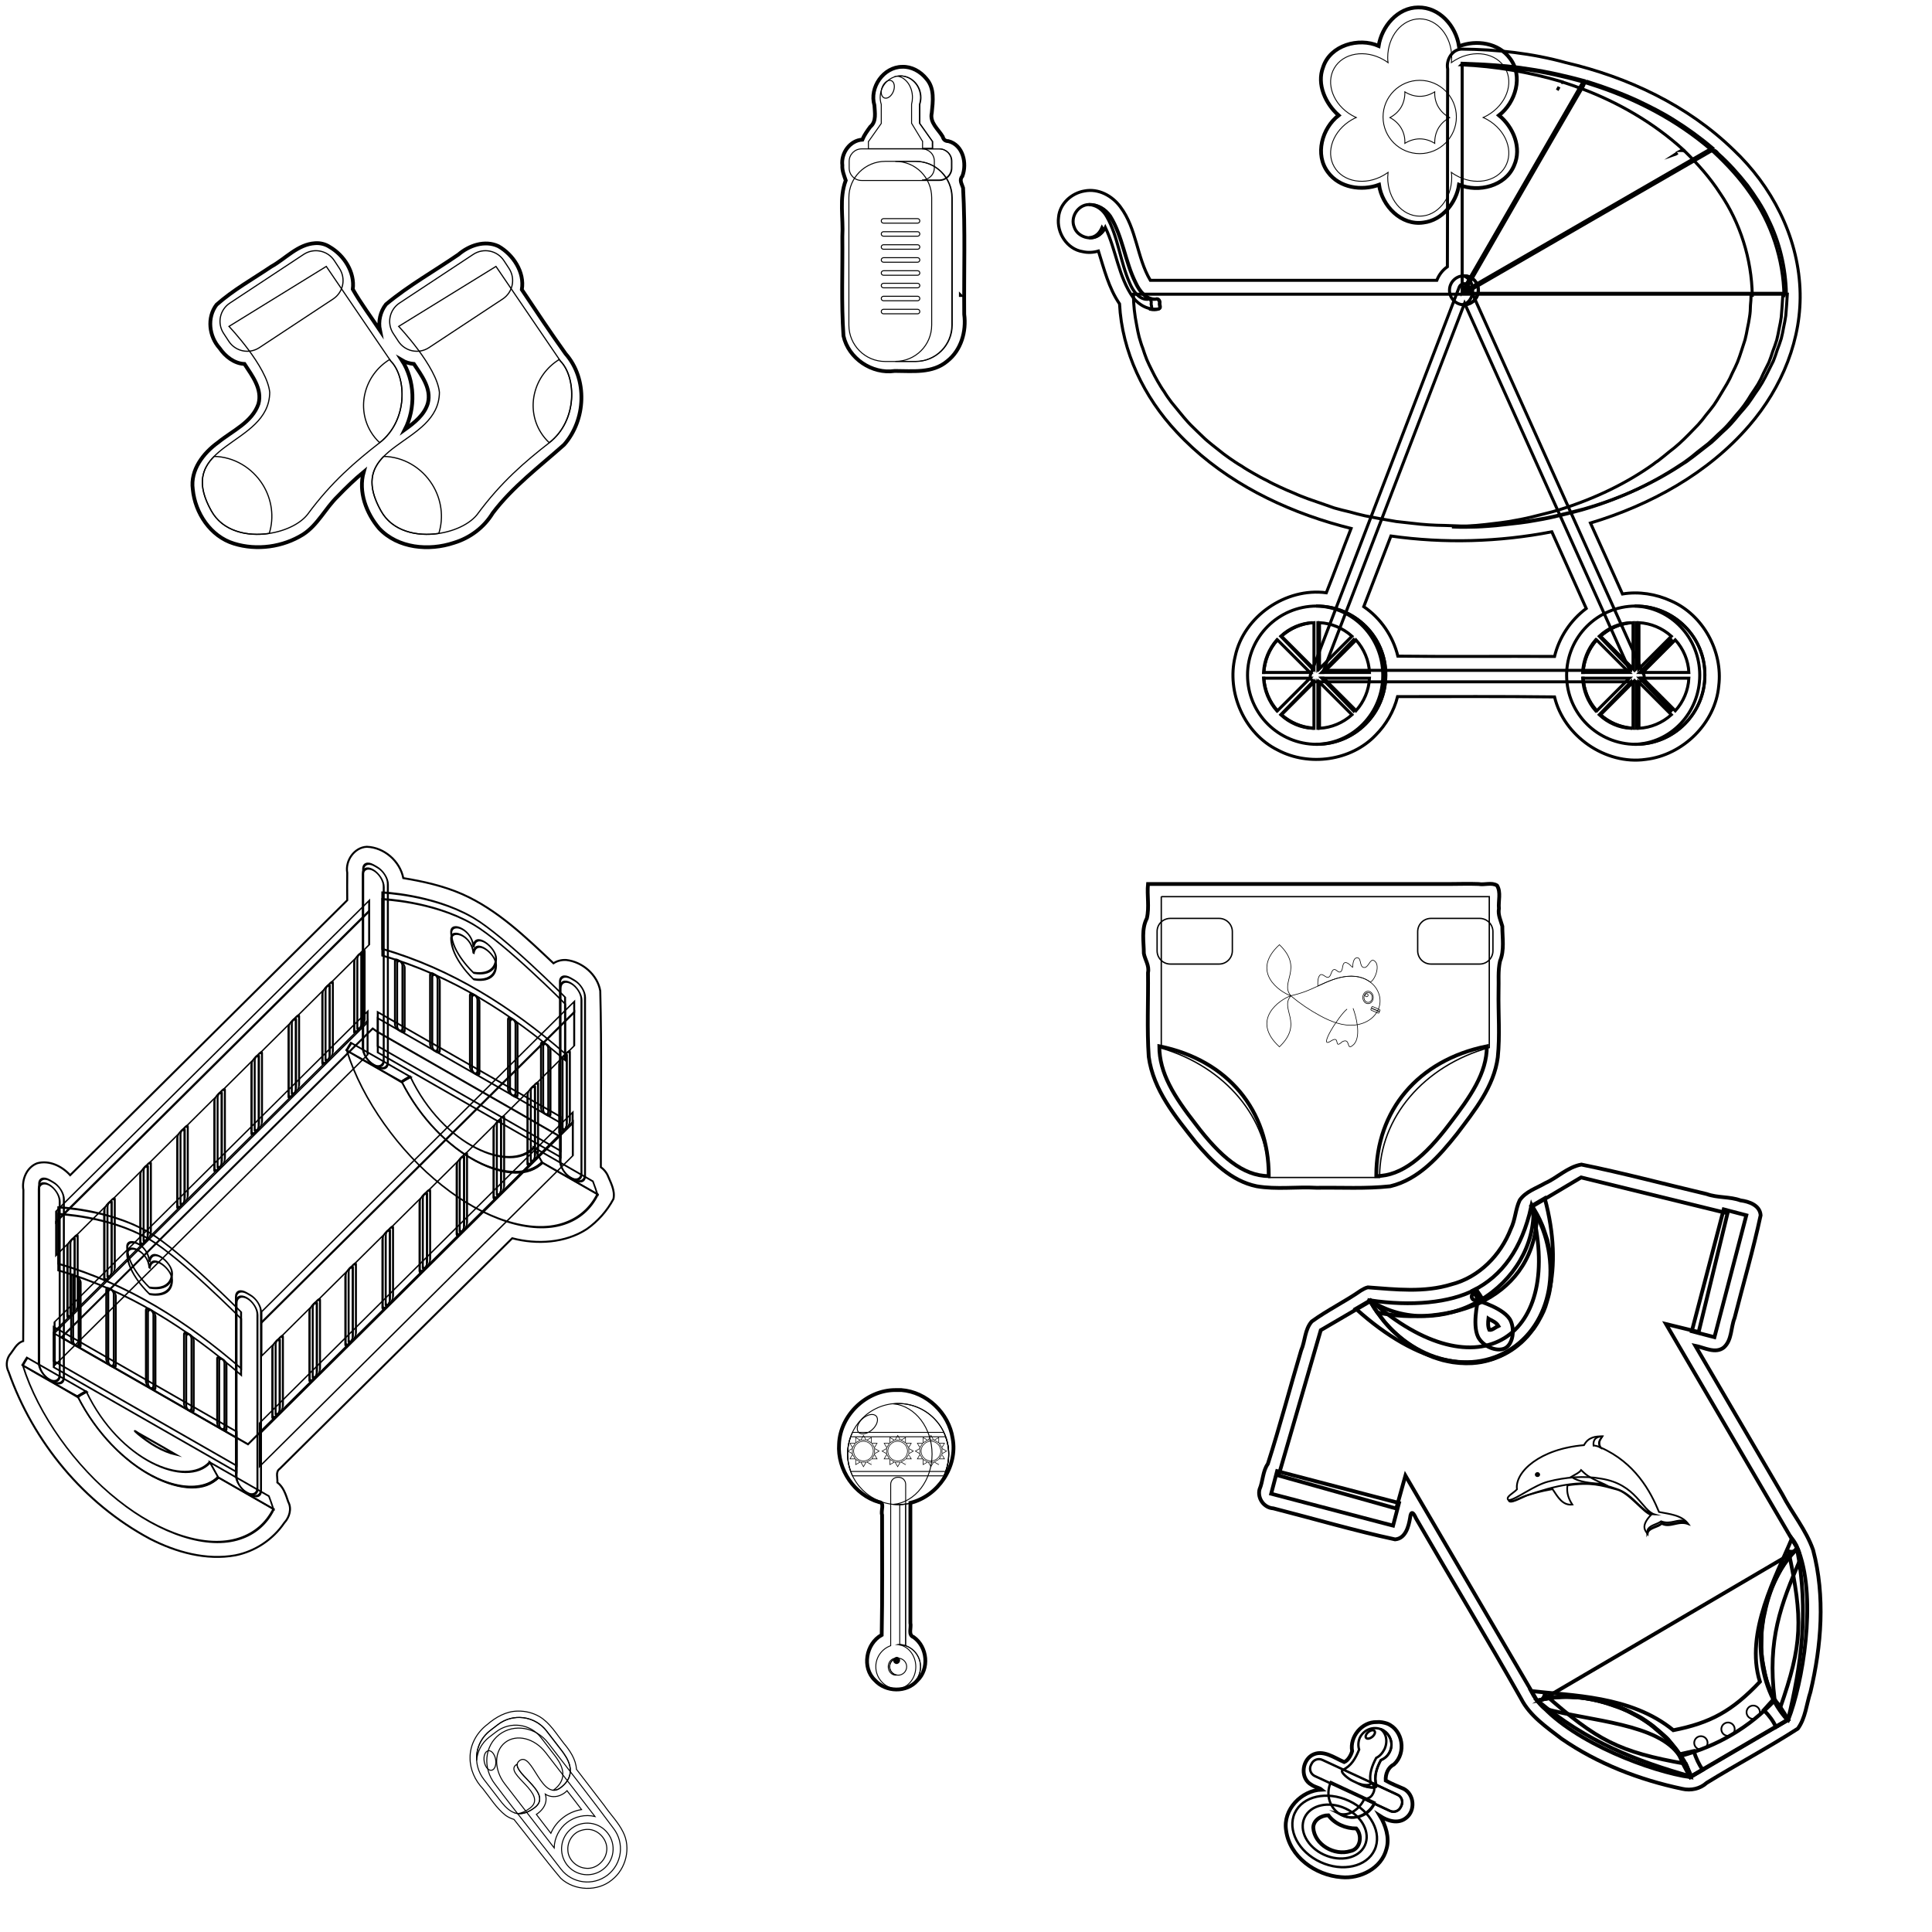 <?xml version="1.0" encoding="utf-8"?>
<!-- Generator: Adobe Illustrator 22.1.0, SVG Export Plug-In . SVG Version: 6.00 Build 0)  -->
<svg version="1.1" id="Layer_1" xmlns="http://www.w3.org/2000/svg" xmlns:xlink="http://www.w3.org/1999/xlink" x="0px" y="0px"
	 viewBox="0 0 512 512" style="enable-background:new 0 0 512 512;" xml:space="preserve">
<g transform="translate(249.33 654.37)">
	<g transform="translate(937.5 -14.764)">
		<path style="fill:none;stroke:#000000;stroke-miterlimit:10;" d="M-947.7-621.9c-5,0-8.8,5.5-7.4,10.2c0.1,1.9,0.6,4.3-1.1,5.7
			c-0.8,1.1-1.6,2.2-2.1,3.4c-3.3,0.2-5.7,3.6-5.3,6.8c-0.1,1.4,0.5,2.8,0.9,4c-1.8,4.8-0.6,9.9-0.9,14.9c0.1,8.8-0.3,17.5,0.3,26.3
			c1.3,6,7.6,10.2,13.6,9.3c4.7,0,10,0.7,13.9-2.6c3.7-2.9,5.1-7.9,4.5-12.4c-0.1-11.2,0.3-22.4-0.3-33.5c-0.3-1-1.1-2.1-0.2-3.1
			c1.3-3.4,0.2-8.3-3.7-9.3c-0.8,0-1.3-0.4-1.5-1.2c-1.2-2-3.5-3.7-2.9-6.3c0.3-3,0.8-6.5-1.4-9C-942.9-620.7-945.3-622-947.7-621.9
			L-947.7-621.9z"/>
		<g transform="matrix(.26 0 0 .26 -248.74 -522.93)">
			<path style="fill:none;stroke:#000000;stroke-miterlimit:10;" d="M-2705.7-284.3h31.2c20.5,0,37.1,16.6,37.1,37.1v129.8
				c0,20.5-16.6,37.1-37.1,37.1h-31.2c-20.5,0-37.1-16.6-37.1-37.1v-129.8C-2742.9-267.7-2726.2-284.3-2705.7-284.3z"/>
			<path style="fill:none;stroke:#000000;stroke-miterlimit:10;" d="M-2690.1-371.4c-11.5,0-20.8,9.9-20.8,22c0,2.4,0.4,4.7,1.1,7
				v19.5l-13,18.4h-0.1v7.3h65.6v-7.3h-0.1l-13-18.4v-19.5c0.7-2.3,1.1-4.6,1.1-7C-2669.3-361.5-2678.6-371.4-2690.1-371.4
				L-2690.1-371.4z"/>
			<path style="fill:none;stroke:#000000;stroke-miterlimit:10;" d="M-2707.5-225.9h34.7c1.3,0,2.3,1,2.3,2.3v0c0,1.3-1,2.3-2.3,2.3
				h-34.7c-1.3,0-2.3-1-2.3-2.3v0C-2709.8-224.9-2708.7-225.9-2707.5-225.9z"/>
			<path style="fill:none;stroke:#000000;stroke-miterlimit:10;" d="M-2707.5-212.6h34.7c1.3,0,2.3,1,2.3,2.3v0c0,1.3-1,2.3-2.3,2.3
				h-34.7c-1.3,0-2.3-1-2.3-2.3v0C-2709.8-211.6-2708.7-212.6-2707.5-212.6z"/>
			<path style="fill:none;stroke:#000000;stroke-miterlimit:10;" d="M-2707.5-199.3h34.7c1.3,0,2.3,1,2.3,2.3v0c0,1.3-1,2.3-2.3,2.3
				h-34.7c-1.3,0-2.3-1-2.3-2.3v0C-2709.8-198.3-2708.7-199.3-2707.5-199.3z"/>
			<path style="fill:none;stroke:#000000;stroke-miterlimit:10;" d="M-2707.5-186.1h34.7c1.3,0,2.3,1,2.3,2.3v0c0,1.3-1,2.3-2.3,2.3
				h-34.7c-1.3,0-2.3-1-2.3-2.3v0C-2709.8-185-2708.7-186.1-2707.5-186.1z"/>
			<path style="fill:none;stroke:#000000;stroke-miterlimit:10;" d="M-2707.5-172.8h34.7c1.3,0,2.3,1,2.3,2.3v0c0,1.3-1,2.3-2.3,2.3
				h-34.7c-1.3,0-2.3-1-2.3-2.3v0C-2709.8-171.8-2708.7-172.8-2707.5-172.8z"/>
			<path style="fill:none;stroke:#000000;stroke-miterlimit:10;" d="M-2707.5-160h34.7c1.3,0,2.3,1,2.3,2.3v0c0,1.3-1,2.3-2.3,2.3
				h-34.7c-1.3,0-2.3-1-2.3-2.3v0C-2709.8-159-2708.7-160-2707.5-160z"/>
			<path style="fill:none;stroke:#000000;stroke-miterlimit:10;" d="M-2707.5-146.8h34.7c1.3,0,2.3,1,2.3,2.3v0c0,1.3-1,2.3-2.3,2.3
				h-34.7c-1.3,0-2.3-1-2.3-2.3v0C-2709.8-145.7-2708.7-146.8-2707.5-146.8z"/>
			<path style="fill:none;stroke:#000000;stroke-miterlimit:10;" d="M-2707.5-133.5h34.7c1.3,0,2.3,1,2.3,2.3v0c0,1.3-1,2.3-2.3,2.3
				h-34.7c-1.3,0-2.3-1-2.3-2.3v0C-2709.8-132.5-2708.7-133.5-2707.5-133.5z"/>
			<path style="fill:none;stroke:#000000;stroke-miterlimit:10;" d="M-2695.5-284.3c20.6,0,37.1,16.5,37.1,37.1v129.7
				c0,20.6-16.6,37.1-37.1,37.1h20.5c20.6,0,37.1-16.5,37.1-37.1v-129.7c0-20.6-16.6-37.1-37.1-37.1
				C-2675.1-284.3-2695.5-284.3-2695.5-284.3z"/>
			<path style="fill:none;stroke:#000000;stroke-miterlimit:10;" d="M-2729.9-297h79.5c6.9,0,12.6,5.6,12.6,12.6v7
				c0,6.9-5.6,12.6-12.6,12.6h-79.5c-6.9,0-12.6-5.6-12.6-12.6v-7C-2742.5-291.3-2736.8-297-2729.9-297z"/>
			<path style="fill:none;stroke:#000000;stroke-miterlimit:10;" d="M-2668.3-297c7,0,12.6,5.5,12.6,12.4v6.9
				c0,6.9-5.6,12.4-12.6,12.4h17.4c7,0,12.6-5.5,12.6-12.4v-6.9c0-6.9-5.6-12.4-12.6-12.4H-2668.3z"/>
			<path style="fill:none;stroke:#000000;stroke-miterlimit:10;" d="M-2690.7-371.4c-0.9,0-1.8,0.1-2.7,0.2
				c8.8,1.4,15.4,10.7,15.4,21.7c0,2.4-0.3,4.7-0.9,7v19.4l11.1,18.3h0.1v7.2h9.9v-7.2h-0.1l-13-18.3v-19.4c0.7-2.2,1.1-4.6,1.1-7
				C-2669.9-361.6-2679.2-371.4-2690.7-371.4L-2690.7-371.4z"/>
			
				<ellipse transform="matrix(0.379 -0.925 0.925 0.379 -1349.455 -2722.465)" style="fill:none;stroke:#000000;stroke-miterlimit:10;" cx="-2702.4" cy="-356.2" rx="9.5" ry="6.1"/>
		</g>
	</g>
	<g transform="translate(1074.1 1581.6)">
		<path style="fill:none;stroke:#000000;stroke-miterlimit:10;" d="M-958.6-1779.6c-3.9-0.1-7.2,3.9-6.5,7.7
			c-0.3,1.1-1.1,2.5-2.1,2.9c-2.6-1.1-5.7-3.5-8.6-1.8c-2.7,1.7-3,6.2-0.1,7.8c0.8,0.6,2.1,0.8,2.7,1.3c-5.3,0.2-10.3,5.3-9.4,10.8
			c0.9,7,7.8,11.9,14.6,12.4c5,0.5,10.7-2.3,12-7.5c0.9-3-0.3-6.4-1.7-8.7c2,1.3,4.8,2.2,6.9,0.5c2.5-1.9,2.2-6.2-0.6-7.7
			c-1.6-0.7-3.2-1.3-4.8-2.2c-0.1-1.7,0.6-3.5,2.2-4.3c3.3-3,2.4-9.1-1.8-10.8C-956.7-1779.5-957.7-1779.7-958.6-1779.6
			L-958.6-1779.6z M-971.4-1754.9c1.7,2.3,4.6,3.5,7.4,3.5c1.7,1.9,1.1,5.5-1.6,6c-4.2,1.3-9.5-1.7-9.8-6.2
			C-975.4-1753.6-973.3-1754.9-971.4-1754.9L-971.4-1754.9z"/>
		<g transform="matrix(.629 0 0 .629 -128.06 -742.33)">
			<path style="fill:none;stroke:#000000;stroke-miterlimit:10;" d="M-1332.1-1615.9c-9.3-4.3-19.5-2-22.8,5.1c0,0,0,0,0,0
				c-3.3,7.1,1.5,16.4,10.8,20.7c0,0,0,0,0,0c9.3,4.3,19.5,2,22.8-5.1c0,0,0,0,0,0C-1318-1602.3-1322.8-1611.6-1332.1-1615.9
				C-1332.1-1615.9-1332.1-1615.9-1332.1-1615.9L-1332.1-1615.9z M-1333.6-1612.7c7,3.2,10.7,10.2,8.2,15.6c0,0,0,0,0,0
				c-2.5,5.4-10.2,7.1-17.2,3.9c-7-3.2-10.7-10.2-8.2-15.6C-1348.3-1614.2-1340.6-1615.9-1333.6-1612.7L-1333.6-1612.7z"/>
			<path style="fill:none;stroke:#000000;stroke-miterlimit:10;" d="M-1318.2-1645.9c-3.5-1.6-7.6-0.1-9.3,3.4
				c-0.7,1.6-0.8,3.4-0.3,5c-1.5,3.7-3.3,6.9-6.9,8.6c-1.5,0.7,2.4,3.8,4.2,4.6l4,1.9c1.8,0.8,6.4,1.6,5.9,0.1
				c-1.1-3.8,0.1-7.3,1.9-10.7c1.7-0.7,3-1.9,3.8-3.6C-1313.2-1640.1-1314.7-1644.2-1318.2-1645.9L-1318.2-1645.9z"/>
			<path style="fill:none;stroke:#000000;stroke-miterlimit:10;" d="M-1339.7-1623.8c-2.5,5.4-0.3,11.6,4.7,14
				c5.1,2.4,11.2-0.1,13.7-5.4L-1339.7-1623.8z"/>
			<path style="fill:none;stroke:#000000;stroke-miterlimit:10;" d="M-1318.2-1645.9c-0.2-0.1-0.5-0.2-0.7-0.3
				c2.5,1.6,3.3,5.2,1.8,8.5c-0.8,1.6-2,3-3.5,3.7c-1.8,3.4-3.1,6.9-2.3,10.5c0.3,1.5-3.6,1-5.1,0.3l1.6,0.7
				c1.8,0.8,6.4,1.6,5.9,0.1c-1.1-3.8,0.1-7.3,1.9-10.7c1.7-0.7,3-1.9,3.8-3.6C-1313.2-1640.1-1314.7-1644.2-1318.2-1645.9
				L-1318.2-1645.9z"/>
			
				<ellipse transform="matrix(0.772 -0.635 0.635 0.772 742.899 -1215.383)" style="fill:none;stroke:#000000;stroke-miterlimit:10;" cx="-1323.9" cy="-1644" rx="2.3" ry="1.3"/>
			<path style="fill:none;stroke:#000000;stroke-miterlimit:10;" d="M-1325.6-1616.7c-2.2,4.6-6.6,7.3-10.4,6.3
				c0.4,0.2,0.8,0.5,1.2,0.6c5.1,2.4,11.1,0.2,13.5-4.9L-1325.6-1616.7L-1325.6-1616.7z"/>
			<path style="fill:none;stroke:#000000;stroke-miterlimit:10;" d="M-1343.2-1633.1l31.5,14.6c1.8,0.8,2.6,2.9,1.7,4.7l-0.2,0.4
				c-0.8,1.8-2.9,2.6-4.7,1.7l-31.5-14.6c-1.8-0.8-2.6-2.9-1.7-4.7l0.2-0.4C-1347.1-1633.2-1345-1634-1343.2-1633.1z"/>
			<path style="fill:none;stroke:#000000;stroke-miterlimit:10;" d="M-1323.3-1623.9c1.7,0.8,2.4,2.8,1.5,4.6l-0.2,0.4
				c-0.8,1.8-2.8,2.6-4.5,1.8l11.8,5.5c1.7,0.8,3.7,0,4.5-1.8l0.2-0.4c0.8-1.8,0.1-3.9-1.5-4.6L-1323.3-1623.9z"/>
		</g>
	</g>
	<g transform="translate(204.53 -133.99)">
		<path style="fill:none;stroke:#000000;stroke-miterlimit:10;" d="M-216.6-152c-7.6,0-14.6,6.6-14.9,14.3
			c-0.5,6.8,4.1,13.5,10.6,15.4c1.6,0.1,0.4,2.3,0.8,3.4c0,10.6,0.1,21.3-0.1,31.8c-4.2,2.3-5.3,8.7-1.8,12
			c2.9,3.2,8.4,3.3,11.2,0.1c3.3-3.1,2.7-8.9-0.9-11.5c-1.6-0.6-0.6-2.5-0.9-3.8c0-10.6,0-21.2,0-31.8c7.3-1.8,12.6-9.6,11.2-17.1
			c-1-6.7-6.9-12.3-13.6-12.8C-215.4-152-216-152-216.6-152L-216.6-152z M-216.2-80.8c0.8,0.1,0.2,1.4-0.4,0.7
			C-216.8-80.3-216.5-80.8-216.2-80.8z"/>
		<g transform="matrix(.242 0 0 .242 29.507 911.19)">
			<circle style="fill:none;stroke:#000000;stroke-miterlimit:10;" cx="-1013.8" cy="-4323.3" r="55.4"/>
			<path style="fill:none;stroke:#000000;stroke-miterlimit:10;" d="M-1014.3-4297.8c-4.3,0-7.7,3.4-7.7,7.7v176.7
				c-9.8,3.5-16.3,12.7-16.3,23c0,13.5,11,24.5,24.5,24.5c13.5,0,24.5-11,24.5-24.5l0,0c0-10.4-6.5-19.6-16.3-23v-176.7
				c0-4.3-3.4-7.7-7.7-7.7L-1014.3-4297.8L-1014.3-4297.8z M-1013.8-4099.7c5.1,0,9.3,4.2,9.3,9.3c0,0,0,0,0,0
				c0,5.1-4.2,9.3-9.3,9.3c-5.1,0-9.3-4.2-9.3-9.3C-1023.2-4095.5-1019-4099.7-1013.8-4099.7L-1013.8-4099.7z"/>
			<path style="fill:none;stroke:#000000;stroke-miterlimit:10;" d="M-1005.7-4268.6c-2.1,0.3-4.3,0.5-6.4,0.6v153.2
				c2.2,0.2,4.4,0.6,6.4,1.4V-4268.6L-1005.7-4268.6z M-1012.1-4114.3v0.1c0.3,0,0.7,0.1,1,0.1
				C-1011.5-4114.2-1011.8-4114.3-1012.1-4114.3z"/>
			<path style="fill:none;stroke:#000000;stroke-miterlimit:10;" d="M-1063.8-4347c-3.6,7.4-5.4,15.5-5.4,23.8
				c0,8.2,1.9,16.3,5.4,23.8h99.9c3.6-7.4,5.4-15.5,5.4-23.8c0-8.2-1.9-16.3-5.4-23.8H-1063.8L-1063.8-4347z"/>
			<path style="fill:none;stroke:#000000;stroke-miterlimit:10;" d="M-1065.8-4342.2c-2.2,6.1-3.4,12.5-3.4,19
				c0,6.5,1.2,12.9,3.4,19h103.9c2.2-6.1,3.4-12.5,3.4-19c0-6.5-1.2-12.9-3.4-19H-1065.8L-1065.8-4342.2z"/>
			<g transform="matrix(.652 0 0 .652 726.52 13.008)">
				<path style="fill:none;stroke:#000000;stroke-miterlimit:10;" d="M-2727.5-6682l-2.2,3.8l-2.2,3.8h8.8l-2.2-3.8L-2727.5-6682z
					 M-2740.6-6678.5v8.8l3.8-2.2l3.8-2.2l-3.8-2.2L-2740.6-6678.5z M-2714.3-6678.5l-3.8,2.2l-3.8,2.2l3.8,2.2l3.8,2.2V-6678.5z
					 M-2750.2-6668.9l2.2,3.8l2.2,3.8l2.2-3.8l2.2-3.8H-2750.2z M-2713.5-6668.9l2.2,3.8l2.2,3.8l2.2-3.8l2.2-3.8H-2713.5z
					 M-2746.1-6660.1l-3.8,2.2l-3.8,2.2l3.8,2.2l3.8,2.2V-6660.1z M-2708.8-6660.1v8.8l3.8-2.2l3.8-2.2l-3.8-2.2L-2708.8-6660.1z
					 M-2745.8-6650.2l-2.2,3.8l-2.2,3.8h8.8l-2.2-3.8L-2745.8-6650.2z M-2709.1-6650.2l-2.2,3.8l-2.2,3.8h8.8l-2.2-3.8
					L-2709.1-6650.2z M-2740.6-6641.8v8.8l3.8-2.2l3.8-2.2l-3.8-2.2L-2740.6-6641.8z M-2714.3-6641.8l-3.8,2.2l-3.8,2.2l3.8,2.2
					l3.8,2.2C-2714.3-6632.9-2714.3-6641.8-2714.3-6641.8z M-2731.9-6637.1l2.2,3.8l2.2,3.8l2.2-3.8l2.2-3.8H-2731.9z"/>
				<circle style="fill:none;stroke:#000000;stroke-miterlimit:10;" cx="-2727.5" cy="-6655.7" r="16.5"/>
			</g>
			<g transform="matrix(.652 0 0 .652 867.9 13.008)">
				<path style="fill:none;stroke:#000000;stroke-miterlimit:10;" d="M-2886.8-6682l-2.2,3.8l-2.2,3.8h8.8l-2.2-3.8L-2886.8-6682z
					 M-2900-6678.5v8.8l3.8-2.2l3.8-2.2l-3.8-2.2L-2900-6678.5z M-2873.7-6678.5l-3.8,2.2l-3.8,2.2l3.8,2.2l3.8,2.2V-6678.5z
					 M-2909.6-6668.9l2.2,3.8l2.2,3.8l2.2-3.8l2.2-3.8H-2909.6z M-2872.9-6668.9l2.2,3.8l2.2,3.8l2.2-3.8l2.2-3.8H-2872.9z
					 M-2905.5-6660.1l-3.8,2.2l-3.8,2.2l3.8,2.2l3.8,2.2V-6660.1z M-2868.2-6660.1v8.8l3.8-2.2l3.8-2.2l-3.8-2.2L-2868.2-6660.1z
					 M-2905.2-6650.2l-2.2,3.8l-2.2,3.8h8.8l-2.2-3.8L-2905.2-6650.2z M-2868.5-6650.2l-2.2,3.8l-2.2,3.8h8.8l-2.2-3.8
					C-2866.3-6646.4-2868.5-6650.2-2868.5-6650.2z M-2900-6641.8v8.8l3.8-2.2l3.8-2.2l-3.8-2.2L-2900-6641.8z M-2873.7-6641.8
					l-3.8,2.2l-3.8,2.2l3.8,2.2l3.8,2.2C-2873.7-6632.9-2873.7-6641.8-2873.7-6641.8z M-2891.3-6637.1l2.2,3.8l2.2,3.8l2.2-3.8
					l2.2-3.8H-2891.3z"/>
				<circle style="fill:none;stroke:#000000;stroke-miterlimit:10;" cx="-2886.9" cy="-6655.7" r="16.5"/>
			</g>
			<g transform="matrix(.652 0 0 .652 1005.2 13.008)">
				<path style="fill:none;stroke:#000000;stroke-miterlimit:10;" d="M-3041.6-6682l-2.2,3.8l-2.2,3.8h8.8l-2.2-3.8L-3041.6-6682z
					 M-3054.8-6678.5v8.8l3.8-2.2l3.8-2.2l-3.8-2.2L-3054.8-6678.5z M-3028.5-6678.5l-3.8,2.2l-3.8,2.2l3.8,2.2l3.8,2.2V-6678.5z
					 M-3064.4-6668.9l2.2,3.8l2.2,3.8l2.2-3.8l2.2-3.8H-3064.4z M-3027.7-6668.9l2.2,3.8l2.2,3.8l2.2-3.8l2.2-3.8H-3027.7z
					 M-3060.2-6660.1l-3.8,2.2l-3.8,2.2l3.8,2.2l3.8,2.2V-6660.1z M-3023-6660.1v8.8l3.8-2.2l3.8-2.2l-3.8-2.2L-3023-6660.1z
					 M-3060-6650.2l-2.2,3.8l-2.2,3.8h8.8l-2.2-3.8L-3060-6650.2z M-3023.3-6650.2l-2.2,3.8l-2.2,3.8h8.8l-2.2-3.8
					C-3021-6646.4-3023.3-6650.2-3023.3-6650.2z M-3054.8-6641.8v8.8l3.8-2.2l3.8-2.2l-3.8-2.2L-3054.8-6641.8z M-3028.5-6641.8
					l-3.8,2.2l-3.8,2.2l3.8,2.2l3.8,2.2C-3028.5-6632.9-3028.5-6641.8-3028.5-6641.8z M-3046-6637.1l2.2,3.8l2.2,3.8l2.2-3.8
					l2.2-3.8H-3046z"/>
				<circle style="fill:none;stroke:#000000;stroke-miterlimit:10;" cx="-3041.6" cy="-6655.7" r="16.5"/>
			</g>
			<path style="fill:none;stroke:#000000;stroke-miterlimit:10;" d="M-1013.8-4378.6c-1.6,0-3.3,0.1-4.9,0.3
				c23.8,2.6,42,26.5,42,55.1c0,28.7-18.3,52.6-42.2,55.1c1.7,0.2,3.4,0.2,5.1,0.3c30.6,0,55.4-24.8,55.4-55.4
				S-983.3-4378.6-1013.8-4378.6L-1013.8-4378.6z"/>
			<path style="fill:none;stroke:#000000;stroke-miterlimit:10;" d="M-1013.8-4114.8c-0.4,0-0.8,0-1.1,0.1
				c11.5,0.8,20.4,11.5,20.4,24.4c0,13.1-9.2,23.8-20.9,24.4c0.5,0,1.1,0.1,1.6,0.1c13.5,0,24.5-11,24.5-24.5c0,0,0,0,0,0
				C-989.4-4103.9-1000.3-4114.8-1013.8-4114.8L-1013.8-4114.8L-1013.8-4114.8z M-1016.4-4099.7c-4.6,0-8.3,4.2-8.3,9.3c0,0,0,0,0,0
				c0,5.1,3.7,9.3,8.3,9.3c0.4,0,0.8,0,1.2-0.1c-4.6-0.7-8-4.6-8-9.2c0-4.6,3.4-8.5,7.9-9.2
				C-1015.6-4099.7-1016-4099.7-1016.4-4099.7L-1016.4-4099.7z"/>
			
				<ellipse transform="matrix(0.74 -0.673 0.673 0.74 2657.859 -1839)" style="fill:none;stroke:#000000;stroke-miterlimit:10;" cx="-1047.5" cy="-4354" rx="13.1" ry="8"/>
		</g>
	</g>
	<g transform="matrix(.863 -.505 .505 .863 415.44 1963.4)">
		<path style="fill:none;stroke:#000000;stroke-miterlimit:10;" d="M887-2118c-5.1,0.4-10.3,0-15.4,0.5c-2.7,0.9-4.1,3.6-6.3,5.2
			c-7.6,7.1-15,14.5-22.8,21.5c-2.2,1-3.4,3.3-5.3,4.7c-1.7,1.7-1.5,4.8,0.6,6.2c7.9,7.8,15.5,15.9,23.7,23.4
			c2.5,1.2,4.8-1.1,6.3-2.9c1.2-1.6,1.5-0.9,1.3,0.9c-0.1,18.4,0.2,36.9-0.1,55.3c-0.3,5.1,2,9.9,3.9,14.6
			c4.9,10.5,12.3,19.8,20.9,27.6c1.7,1.6,4.1,2.4,6.4,1.9c9.4-0.2,18.7,0.2,28.1-0.2c3.2-1.4,5.3-4.5,7.8-6.7
			c8.7-9.1,16.2-19.9,19.6-32.1c1.1-5.6,0.1-11.2,0.4-16.9c0-15.2,0-30.4,0-45.6c1.8,1.6,3.5,4.6,6.3,4.2c2.9-0.6,4.2-3.6,6.4-5.3
			c6.6-6.7,13.4-13.1,19.7-20c1.2-2.4-0.8-4.7-2.6-6.1c-2-2.4-4.9-3.6-6.9-6c-8.2-7.8-16.2-15.9-24.7-23.5
			c-3.5-1.3-7.3-0.2-10.8-0.6c-2.7,0-5.6-0.7-8.1,0.5c-2.2,1.5-3.6,3.9-5.9,5.4c-5.8,4.6-13.7,6.8-21,4.7
			c-7.3-1.7-13.4-6.3-19.5-10.5C888.4-2118,887.7-2118,887-2118L887-2118z M912.5-2094.3c0.6,0.9,1.2,1.8,1.2,2.8
			c-0.8-0.1-2,0.2-2.6-0.3c0.1-1,0.7-1.9,1.3-2.7L912.5-2094.3L912.5-2094.3z"/>
		<path style="fill:none;stroke:#000000;stroke-miterlimit:10;" d="M873.9-2000.1c0.3,0.1,0.7,0.2,1,0.3c0.8,0.3,1.6,0.7,2.4,1
			c0.8,0.4,1.6,0.8,2.4,1.3c0.8,0.5,1.6,1,2.3,1.5c0.8,0.5,1.5,1.1,2.2,1.7c0.7,0.6,1.4,1.2,2.1,1.9c0.7,0.7,1.4,1.4,2,2.1
			c0.6,0.7,1.3,1.5,1.9,2.2c0.6,0.8,1.2,1.5,1.7,2.3c0.5,0.8,1,1.6,1.5,2.4c0.4,0.6,0.7,1.3,1,1.9c0.4,0.8,0.8,1.7,1.1,2.6
			c0.3,0.9,0.6,1.7,0.9,2.6c0.3,0.9,0.5,1.7,0.7,2.6s0.3,1.7,0.4,2.6c0.1,0.9,0.2,1.7,0.2,2.6c0,0.8,0,1.7,0,2.5
			c-0.1,0.8-0.2,1.6-0.3,2.4c0,0.2-0.1,0.3-0.1,0.5l0.3,0.4H927l0.2-0.3c-0.1-0.7-0.3-1.4-0.3-2.1c-0.1-0.8-0.1-1.6-0.1-2.4
			c0-0.8,0-1.7,0.1-2.5c0.1-0.9,0.2-1.7,0.3-2.6c0.2-0.9,0.3-1.7,0.6-2.6c0.2-0.9,0.5-1.7,0.8-2.6c0.3-0.9,0.7-1.7,1-2.6
			c0.2-0.3,0.3-0.7,0.5-1c0.4-0.8,0.9-1.7,1.4-2.5c0.5-0.8,1-1.6,1.5-2.4c0.5-0.8,1.1-1.6,1.7-2.3c0.6-0.8,1.2-1.5,1.9-2.2
			c0.7-0.7,1.3-1.4,2-2c0.7-0.6,1.4-1.3,2.2-1.9c0.7-0.6,1.5-1.1,2.3-1.7c0.8-0.5,1.6-1,2.4-1.5c0.8-0.4,1.6-0.9,2.4-1.2
			s1.6-0.7,2.4-1c0.1,0,0.2-0.1,0.3-0.1L873.9-2000.1L873.9-2000.1z"/>
		<path style="fill:none;stroke:#000000;stroke-miterlimit:10;" d="M887.7-2114.2c0,0.2,0,0.5,0,0.7c0,0.7,0,1.4,0.1,2.1
			c0.1,1,0.2,1.9,0.3,2.9c0.1,1,0.3,1.9,0.5,2.8c0.2,0.9,0.5,1.9,0.8,2.8s0.6,1.8,1,2.7c0.4,0.9,0.8,1.7,1.2,2.5
			c0.4,0.8,0.9,1.6,1.4,2.4c0.5,0.8,1.1,1.5,1.6,2.2c0.6,0.7,1.2,1.4,1.8,2c0.6,0.6,1.3,1.2,2,1.8c0.7,0.5,1.4,1.1,2.1,1.5
			c0.7,0.5,1.5,0.9,2.2,1.3c0.8,0.4,1.5,0.7,2.3,1c0.8,0.3,1.6,0.5,2.4,0.7s1.6,0.3,2.5,0.4c0.8,0.1,1.7,0.1,2.5,0.1
			c0.6,0,1.2,0,1.8-0.1c0.8-0.1,1.6-0.2,2.5-0.3c0.8-0.2,1.6-0.4,2.4-0.6c0.8-0.3,1.6-0.6,2.4-0.9c0.8-0.4,1.5-0.7,2.3-1.2
			c0.7-0.4,1.5-0.9,2.2-1.4c0.7-0.5,1.4-1.1,2-1.7c0.6-0.6,1.3-1.2,1.9-1.9c0.6-0.7,1.2-1.4,1.7-2.1c0.5-0.7,1-1.5,1.5-2.3
			c0.5-0.8,0.9-1.6,1.3-2.5s0.8-1.7,1.1-2.6c0.3-0.9,0.6-1.8,0.9-2.7c0.2-0.9,0.4-1.9,0.6-2.8c0.2-0.9,0.3-1.9,0.4-2.9
			s0.1-1.9,0.1-2.9c0-0.2,0-0.4,0-0.6c-4.5,8.6-14.1,14-24.7,14c-10.6,0-20.2-5.5-24.7-14.1L887.7-2114.2L887.7-2114.2z M912.4-2100
			c0,0,5.2,5.4,4.8,9c-0.3,2.7-2.6,5.5-4.8,5.5c-2.2,0-4.6-2.8-4.8-5.5C907.2-2094.6,912.4-2100,912.4-2100z"/>
		<path style="fill:none;stroke:#000000;stroke-miterlimit:10;" d="M912.6-2103v3.7c9,0.8,17.9-2.3,24-11.2c0.3-1.8-0.3-0.1,0.6-3.9
			C929.4-2106,921.2-2102.4,912.6-2103L912.6-2103z"/>
		<path style="fill:none;stroke:#000000;stroke-miterlimit:10;" d="M887.8-2114.5c0,0-0.2,0.9,0,3.7c6.7,6.2,16.8,11.1,25.8,11.6
			c0.1-1.2,0-2.5-0.1-3.7C905.6-2103.2,896.3-2107.7,887.8-2114.5L887.8-2114.5z"/>
		<path style="fill:none;stroke:#000000;stroke-miterlimit:10;" d="M952.5-2114.4l-15.2,0.1c0,0.3,0,0.5,0,0.8c0,16-11.1,29-24.8,29
			c-13.7,0-24.8-13-24.8-29c0-0.3,0-0.5,0-0.8l-15.2,0l-29.1,27.6l22.5,23.3l6.5-6.3v69.1c9,2.5,17.5,9.9,22.1,19.2
			c3.1,6.4,4.1,13.1,2.8,18.8h29.8c-1.3-5.7-0.3-12.4,2.8-18.8c4.6-9.5,13.3-16.9,22.4-19.3v-68.8l6.4,6.2l22.5-23.3L952.5-2114.4z"
			/>
		<path style="fill:none;stroke:#000000;stroke-miterlimit:10;" d="M950.8-2000.1l1.4-0.5c-5.7,16.1-14.7,27.3-25,38
			c0,0.6-0.4-2.9-0.4-3.3c-0.1-0.8-0.1-1.6,0-2.5c0-0.8,0.1-1.7,0.2-2.6c0.1-0.9,0.3-1.7,0.4-2.6c0.2-0.9,0.4-1.7,0.7-2.6
			c0.3-0.9,0.6-1.7,0.9-2.6c0.3-0.9,0.7-1.7,1.1-2.6c0.3-0.6,0.6-1.3,1-1.9c0.5-0.8,1-1.6,1.5-2.4c0.5-0.8,1.1-1.6,1.7-2.3
			c0.6-0.8,1.2-1.5,1.9-2.2c0.6-0.7,1.3-1.4,2-2.1c0.7-0.7,1.4-1.3,2.1-1.9c0.7-0.6,1.5-1.2,2.2-1.7s1.5-1,2.3-1.5
			c0.8-0.5,1.6-0.9,2.4-1.3c0.8-0.4,1.6-0.7,2.4-1C950.1-1999.9,950.5-2000,950.8-2000.1L950.8-2000.1z"/>
		<path style="fill:none;stroke:#000000;stroke-miterlimit:10;" d="M873.9-2000.1l-1.4-0.5c5.7,16.1,14.7,27.3,25,38
			c0,0.6,0.4-2.9,0.4-3.3c0.1-0.8,0.1-1.6,0-2.5c0-0.8-0.1-1.7-0.2-2.6c-0.1-0.9-0.3-1.7-0.4-2.6s-0.4-1.7-0.7-2.6
			c-0.3-0.9-0.6-1.7-0.9-2.6c-0.3-0.9-0.7-1.7-1.1-2.6c-0.3-0.6-0.6-1.3-1-1.9c-0.5-0.8-1-1.6-1.5-2.4c-0.5-0.8-1.1-1.6-1.7-2.3
			s-1.2-1.5-1.9-2.2c-0.6-0.7-1.3-1.4-2-2.1c-0.7-0.7-1.4-1.3-2.1-1.9c-0.7-0.6-1.5-1.2-2.2-1.7c-0.8-0.5-1.5-1-2.3-1.5
			c-0.8-0.5-1.6-0.9-2.4-1.3c-0.8-0.4-1.6-0.7-2.4-1C874.6-1999.9,874.3-2000,873.9-2000.1L873.9-2000.1z"/>
		<path style="fill:none;stroke:#000000;stroke-miterlimit:10;" d="M872.5-2114.2L872.5-2114.2L872.5-2114.2L872.5-2114.2z"/>
		<path style="fill:none;stroke:#000000;stroke-miterlimit:10;" d="M949.9-2001.1c-5.8,17.5-9.1,23-23,34.8c0,0-0.4,0.4,0.4,3.7
			c8.2-6.5,22.4-23.4,24.9-36.9C952.6-2001.8,951.8-1999.2,949.9-2001.1L949.9-2001.1z"/>
		<path style="fill:none;stroke:#000000;stroke-miterlimit:10;" d="M875-2001c5.8,17.5,9.1,23,23,34.8c0,0,0,0.4-0.7,3.7
			c-8.2-6.5-22-23.4-24.6-36.9C872.3-2001.7,873.1-1999.1,875-2001L875-2001z"/>
		<path style="fill:none;stroke:#000000;stroke-miterlimit:10;" d="M923-1968.1l3.8-1.2c0.4,1.8,0.5,4.2,0.5,6.7h-3.8
			C923.7-1964.3,923.5-1966.1,923-1968.1L923-1968.1z"/>
		<path style="fill:none;stroke:#000000;stroke-miterlimit:10;" d="M901.5-1968.1l-3.8-1.2c-0.4,1.8-0.5,4.2-0.5,6.7h3.8
			C900.9-1964.3,901-1966.1,901.5-1968.1L901.5-1968.1z"/>
		<path style="fill:none;stroke:#000000;stroke-miterlimit:10;" d="M872.3-2003.6c-0.2,3.7,0.8,5.9,0.8,5.9
			c8.8,9,24.1,18.6,24.5,28.9c10.1,2.8,19.9,2.7,29.3-0.1c0-0.1,0-0.1,0-0.2c6.3-14.7,14.2-20.9,24.6-28.6c0,0,1.4-2.4,0.9-5.9
			c-8.3,6.3-23.5,15.2-26.5,28.5c-10.3,3-16.8,2.8-26.3-0.5C894.6-1989.2,880.7-1997.3,872.3-2003.6L872.3-2003.6z"/>
		
			<rect x="954.6" y="-2076.7" transform="matrix(-0.707 0.707 -0.707 -0.707 191.907 -4226.748)" style="fill:none;stroke:#000000;stroke-miterlimit:10;" width="33.4" height="6.2"/>
		
			<rect x="850.2" y="-2090.4" transform="matrix(-0.707 0.707 -0.707 -0.707 -9.559 -4143.302)" style="fill:none;stroke:#000000;stroke-miterlimit:10;" width="6.2" height="33.4"/>
		<path style="fill:none;stroke:#000000;stroke-miterlimit:10;" d="M887.9-2114.5c11.9,36.3,39.8,34.6,49.3,0h4.2
			c-10.3,37.7-44.4,43-58,0H887.9z"/>
		<g transform="matrix(.454 0 0 .454 842.38 -616.37)">
			<circle style="fill:none;stroke:#000000;stroke-miterlimit:10;" cx="136.2" cy="-2979.4" r="3.9"/>
			<circle style="fill:none;stroke:#000000;stroke-miterlimit:10;" cx="153.9" cy="-2978.3" r="3.9"/>
			<circle style="fill:none;stroke:#000000;stroke-miterlimit:10;" cx="171.6" cy="-2979.4" r="3.9"/>
		</g>
		<circle style="fill:none;stroke:#000000;stroke-miterlimit:10;" cx="912.3" cy="-2101.3" r="0.9"/>
		<g transform="matrix(.454 0 0 .454 857.08 -603.51)">
			<path style="fill:none;stroke:#000000;stroke-miterlimit:10;" d="M78.5-3186.7c-1.1-2.7,4.8-2.1,7.4-3c4-9.5,23.7-13.6,46.8-2.5
				c4.6-2.8,8.4-1.1,11.9,1c-1.8,0.9-4.1,1.5-4.2,5.1c12.9,17.8,12.2,36.9,10.4,49.7c4.6,4.1,10.7,8.3,11.2,14.8
				c-4-5-10.3-3.2-13.4-8.1c-2.6,1-7.9-2-10,1c-0.1-1.9-1.8-6,7.3-8.6c-3.2-3.4-4.5-17.6-9.7-22.8c-6.6-6.7-10.8-11.5-23.7-16.7
				c-2.8,3.5-3.4,7.3-3.2,11.1c-5.2-2.3-5.1-8-5.4-13.6c-7.6-2.8-10.4-3.3-14.4-4.3C85-3184.3,77.6-3184.2,78.5-3186.7L78.5-3186.7z
				"/>
			
				<ellipse transform="matrix(-0.868 -0.496 0.496 -0.868 1769.773 -5910.889)" style="fill:none;stroke:#000000;stroke-miterlimit:10;" cx="99.9" cy="-3190.5" rx="1" ry="0.9"/>
			<path style="fill:none;stroke:#000000;stroke-miterlimit:10;" d="M78.8-3186.6c3.6,1.7,17-0.1,25.1,2.2c9.9,2.8,20,7.6,27.4,14
				c16.5,13.4,11.1,28.2,16.7,34.1c-6-3.7-4.6-16.6-12-24.5c-12.6-15.3-30.8-19.6-47.5-23.1C84.1-3184.8,78.4-3184.4,78.8-3186.6
				L78.8-3186.6z"/>
			<path style="fill:none;stroke:#000000;stroke-miterlimit:10;" d="M116.9-3180c2.6,5.1,7.2,8.4,14.4,13.3
				c-6.6-9.2-6.2-10.1-7.4-13.8C122.4-3179.7,120.1-3180,116.9-3180L116.9-3180z"/>
			<path style="fill:none;stroke:#000000;stroke-miterlimit:10;" d="M138.8-3129.5c0,0,0.8-1.3,1.5-1.6c2.7-1.2,6,0.4,8.8,0
				c3.9,4.8,9.1,3.4,12.1,7c0.3,0.4,0.5,1.4,0.5,1.4c-2.1-3.4-10.4-3.1-12.9-7.5C147.5-3129,141.8-3131.9,138.8-3129.5L138.8-3129.5
				z"/>
			<path style="fill:none;stroke:#000000;stroke-miterlimit:10;" d="M140.2-3186.3c0.1-2.3,1.1-3.4,2.4-4c0.8-0.4,1.8-0.9,1.8-0.9
				c-1.2-0.7-4.9-2.6-7,2C137.7-3189.1,139.5-3187.6,140.2-3186.3L140.2-3186.3z"/>
			
				<ellipse transform="matrix(-0.868 -0.496 0.496 -0.868 1769.722 -5910.91)" style="fill:none;stroke:#000000;stroke-miterlimit:10;" cx="99.8" cy="-3190.5" rx="0.8" ry="0.7"/>
			
				<ellipse transform="matrix(-0.868 -0.496 0.496 -0.868 1770.503 -5911.264)" style="fill:none;stroke:#000000;stroke-miterlimit:10;" cx="100.2" cy="-3190.8" rx="0.4" ry="0.3"/>
		</g>
	</g>
	<g transform="translate(686.52 -1557.6)">
		<path style="fill:none;stroke:#000000;stroke-miterlimit:10;" d="M-560,905.2c-5.5,0-9.7,5.1-10.5,10.2
			c-5.3-2.3-12.8-0.2-14.7,5.6c-1.8,4.6,0.7,9.8,4.1,12.8c-4.4,3.4-6.4,10.4-2.8,15.1c3,4.1,8.9,5,13.5,3.3
			c0.8,5.6,5.9,10.9,11.8,10c5-0.6,8.7-5.3,9.4-10c5.2,2.1,12.3,0.4,14.6-5.1c2.1-4.7-0.2-10.2-4-13.3c4.4-3.4,6.5-10.4,2.9-15.1
			c-3-4.1-8.9-5-13.5-3.2C-550,910.1-554.4,905.1-560,905.2L-560,905.2z"/>
		<g transform="matrix(.233 0 0 .233 -434.7 1270.8)">
			<path style="fill:none;stroke:#000000;stroke-miterlimit:10;" d="M-536.1-1556.1c-20.1,0-36.4,19.7-36.4,44c0,2,0.1,3.9,0.4,5.8
				c-1.6-1.2-3.2-2.2-4.9-3.2c-21-12.2-46.3-7.9-56.3,9.5c0,0,0,0,0,0c-10.1,17.4-1.1,41.4,19.9,53.5c1.7,1,3.4,1.8,5.2,2.6
				c-1.8,0.8-3.5,1.6-5.2,2.6c-21,12.2-30,36.1-19.9,53.5c0,0,0,0,0,0c10.1,17.4,35.3,21.7,56.3,9.5c0,0,0,0,0,0
				c1.7-1,3.3-2.1,4.9-3.2c-0.2,1.9-0.3,3.9-0.4,5.8c0,24.3,16.3,44,36.4,44s36.4-19.7,36.4-44c0-2-0.1-3.9-0.4-5.8
				c1.6,1.2,3.2,2.2,4.9,3.2c21,12.2,46.3,7.9,56.3-9.5c0,0,0,0,0,0c10.1-17.4,1.1-41.4-19.9-53.5c0,0,0,0,0,0
				c-1.7-1-3.4-1.8-5.2-2.6c1.8-0.8,3.5-1.6,5.2-2.6c21-12.2,30-36.1,19.9-53.5c-10.1-17.4-35.3-21.7-56.3-9.5c0,0,0,0,0,0
				c-1.7,1-3.3,2.1-4.9,3.2c0.2-1.9,0.3-3.9,0.4-5.8C-499.7-1536.4-516-1556.1-536.1-1556.1L-536.1-1556.1z M-553-1473.1
				c5.2,3.3,11,5.1,17,5.1c5.9,0,11.7-1.8,17-5.1c-0.3,6.2,1.1,12.1,4.1,17.2c3,5.1,7.4,9.3,12.9,12.1c-5.5,2.9-9.9,7-12.9,12.1
				c-2.9,5.1-4.3,11-4.1,17.2c-5.2-3.3-11-5.1-17-5.1c-5.9,0-11.7,1.8-17,5.1c0.3-6.2-1.1-12.1-4.1-17.2c-3-5.1-7.4-9.3-12.9-12.1
				c5.5-2.9,9.9-7,12.9-12.1C-554.2-1461-552.8-1467-553-1473.1L-553-1473.1z"/>
			<circle style="fill:none;stroke:#000000;stroke-miterlimit:10;" cx="-536.1" cy="-1444.5" r="41.7"/>
		</g>
	</g>
	<g transform="translate(383.86 -33.218)">
		<path style="fill:none;stroke:#000000;stroke-miterlimit:10;" d="M-549.7-556.7c-4.6,0.3-7.8,4.1-11.6,6.2
			c-4.9,3.3-10.1,6.2-14.5,10.1c-2.6,3.4-2,8.4,0.8,11.5c1.5,2.2,3.9,4.1,6.6,4.2c2,3.1,4.8,6.6,3.7,10.6
			c-1.7,4.9-6.9,7.1-10.7,10.2c-3.9,2.8-7.4,7.3-6.7,12.4c0.6,6.3,4.7,12.5,10.9,14.4c6.1,1.9,13,0.9,18.3-2.4
			c3.9-2.5,5.9-6.9,9.2-10.1c2.2-2.3,4.6-4.6,6.9-6.5c-1.5,5.3,0.7,11,4.1,15c5,5.3,13.2,6,19.8,3.8c4.3-1.3,8-4.1,10.3-7.9
			c5.3-7,12.4-12.3,18.9-18.1c5.8-6.6,6.3-17.4,0.4-24.1c-4-5.6-7.8-11.3-11.6-17c0.8-4.6-2.3-9.3-6.2-11.5
			c-3.6-1.7-7.8-0.2-10.6,2.2c-6.4,4.4-13.2,8.2-19.2,13.2c-1.5,1.9-2.1,4.5-1.6,6.9c-2.4-3.6-5.1-7.2-7.2-10.9
			c0.6-4.5-2.3-9-6.1-11.2C-547-556.5-548.4-556.8-549.7-556.7L-549.7-556.7z M-526.7-525.7c1,0.6,2.1,0.9,3.2,1
			c2,3,4.7,6.5,3.7,10.4c-0.9,3.1-3.6,5.2-6.1,7C-523-513-523.2-520.3-526.7-525.7L-526.7-525.7z"/>
		<g transform="matrix(.311 0 0 .311 -501.44 -3.997)">
			<path style="fill:none;stroke:#000000;stroke-miterlimit:10;" d="M-228.5-1706.3c0,0,32.6,34.3,34.7,56.2
				c-0.4,46.3-82.4,42.8-49.7,101.1c16.9,30,66.8,21.9,81.8,3.1c20.6-28,41.1-45.3,61.6-61.3c24.4-19,23-56,9.4-69.6l-54.9-80.6
				L-228.5-1706.3z"/>
			<path style="fill:none;stroke:#000000;stroke-miterlimit:10;" d="M-227.7-1726.2l62.9-41.5c8.7-5.7,20.3-3.3,26,5.3l4.4,6.7
				c5.7,8.7,3.3,20.3-5.3,26l-62.9,41.5c-8.7,5.7-20.3,3.3-26-5.3l-4.4-6.7C-238.8-1708.9-236.4-1720.5-227.7-1726.2z"/>
			<path style="fill:none;stroke:#000000;stroke-miterlimit:10;" d="M-91.6-1678.1c-21.6,13.3-28.7,41.1-15.8,62c0,0,0,0,0,0
				c2,3.3,4.5,6.3,7.3,8.9c24.4-19,22.9-56,9.4-69.6L-91.6-1678.1C-91.6-1678.1-91.6-1678.1-91.6-1678.1L-91.6-1678.1z"/>
			<path style="fill:none;stroke:#000000;stroke-miterlimit:10;" d="M-241.2-1595.5c-10.4,10.5-15,23.9-2.3,46.5
				c9.7,17.4,30.5,22,49.3,19.1c4.3-13.7,2.3-28.9-5.5-41.5C-208.9-1586.1-224.6-1595.2-241.2-1595.5L-241.2-1595.5z"/>
			<path style="fill:none;stroke:#000000;stroke-miterlimit:10;" d="M-83.9-1706.3c0,0,32.6,34.3,34.7,56.2
				c-0.4,46.3-82.4,42.8-49.7,101.1c16.9,30,66.8,21.9,81.8,3.1c20.6-28,41.1-45.3,61.6-61.3c24.4-19,23-56,9.4-69.6l-54.9-80.6
				L-83.9-1706.3z"/>
			<path style="fill:none;stroke:#000000;stroke-miterlimit:10;" d="M-83.2-1726.2l62.9-41.5c8.7-5.7,20.3-3.3,26,5.3l4.4,6.7
				c5.7,8.7,3.3,20.3-5.3,26l-62.9,41.5c-8.7,5.7-20.3,3.3-26-5.3l-4.4-6.7C-94.2-1708.9-91.8-1720.5-83.2-1726.2z"/>
			<path style="fill:none;stroke:#000000;stroke-miterlimit:10;" d="M52.9-1678.1c-21.6,13.3-28.7,41.1-15.8,62c0,0,0,0,0,0
				c2,3.3,4.5,6.3,7.3,8.9c24.4-19,22.9-56,9.4-69.6L52.9-1678.1C53-1678.1,52.9-1678.1,52.9-1678.1L52.9-1678.1z"/>
			<path style="fill:none;stroke:#000000;stroke-miterlimit:10;" d="M-96.7-1595.5c-10.4,10.5-15,23.9-2.3,46.5
				c9.7,17.4,30.5,22,49.3,19.1c4.3-13.7,2.3-28.9-5.5-41.5C-64.3-1586.1-80-1595.2-96.7-1595.5L-96.7-1595.5z"/>
		</g>
	</g>
	<g transform="matrix(.265 0 0 .265 23.297 1054.1)">
		<path style="fill:none;stroke:#000000;stroke-miterlimit:10;" d="M-511-4735.9c-11.5,0.1-22.1,6.1-30.6,13.5
			c-10.3,7.8-17.3,20.2-17.1,33.3c-0.1,11.5,5,22.6,12.8,30.8c7.3,9.1,13.5,19.5,22.9,26.8c2.5,1.7,5.3,3.1,8.2,3.9
			c15.7,19.5,30.6,39.7,46.8,58.9c13.7,12.7,36.9,13.6,51.3,1.5c13.9-10.9,19.2-31.9,11-47.8c-4.8-9.8-12.7-17.6-18.8-26.5
			c-9.2-12.1-18.5-24.2-27.8-36.2c-0.6-10.1-6.6-18.8-12.9-26.3c-7.3-9.2-13.5-20-23.9-26.3C-495.6-4734.1-503.3-4736.1-511-4735.9
			L-511-4735.9z M-459.9-4653.9c4.3,5.5,8.6,11,12.7,16.5c-13.3,2-25.4,11.2-30.7,23.7c-4.8-6.3-9.8-12.6-14.5-18.9
			c5.4-3.4,10-9.2,9.7-15.9c-0.1-1.5-0.3-2.9-0.7-4.3c4.7,3.1,11,3.2,16,0.6c2.1-1,4.1-2.4,5.7-4.1
			C-461.2-4655.5-460.6-4654.7-459.9-4653.9L-459.9-4653.9z M-441.1-4617.6c11.4-0.1,21.3,11.7,18.8,22.9
			c-1.7,9.6-11.4,17.4-21.3,15.9c-9-1-17.1-8.8-17.3-18.1c-0.6-8.2,4.7-16.9,12.8-19.5C-445.8-4617.2-443.4-4617.6-441.1-4617.6
			L-441.1-4617.6z"/>
		<path style="fill:none;stroke:#000000;stroke-miterlimit:10;" d="M-529.5-4712.4c-14.8,11.4-16.7,33.5-4.3,49.5
			c20.4,27.5,48.3,61.6,66,85c11.2,14.5,32.1,17.2,46.6,6c14.5-11.2,17.2-32.1,6-46.6c-21.5-29.1-44.3-58.1-65.4-85.5
			C-492.9-4719.9-514.7-4723.7-529.5-4712.4L-529.5-4712.4z M-523.5-4704.6c11.3-8.7,29.3-4.2,40.4,10.2l49.3,63.9
			c-9.7-2.3-20-0.1-27.9,6c-7.9,6.1-12.6,15.4-12.9,25.4l-49.3-63.9C-535-4677.3-534.8-4695.9-523.5-4704.6L-523.5-4704.6z
			 M-457.2-4618.5c11.3-8.7,27.5-6.6,36.2,4.7c8.7,11.3,6.6,27.5-4.7,36.2c-11.3,8.7-27.5,6.6-36.2-4.7
			C-470.5-4593.7-468.4-4609.8-457.2-4618.5L-457.2-4618.5z"/>
		<path style="fill:none;stroke:#000000;stroke-miterlimit:10;" d="M-538.6-4716.5c-15.3,11.8-18.1,33.6-6.3,48.9l15.5,20.1
			c6.6,8.5,17,22.3,35.5,8c19.9-15.3-28.4-36.8-15.4-46.8c13-10,21.9,41.8,41.4,26.8c18.4-14.2,5.2-31,1.3-36.4l-15.5-20.1
			c-11.8-15.3-33.6-18.1-48.9-6.3L-538.6-4716.5z"/>
		<path style="fill:none;stroke:#000000;stroke-miterlimit:10;" d="M-509.5-4729.5c-7.5-0.1-15.2,2.3-21.6,7.3l-7.5,5.8
			c-9.6,7.4-14.3,18.7-13.5,29.9c0.6-8.9,4.9-17.4,12.5-23.3l6.9-5.3c14.1-10.9,34.2-8.3,45,5.8l14.2,18.5c3.6,5,15.8,20.4-1.2,33.5
			c-0.3,0.2-0.6,0.4-0.9,0.6c2.3,0.2,4.9-0.6,7.6-2.7c18.4-14.2,5.2-31,1.3-36.4l-15.5-20.1C-489-4724.8-499.2-4729.4-509.5-4729.5
			L-509.5-4729.5z M-511.6-4682.8c-0.4,0.2-0.8,0.4-1.2,0.7c-12,9.2,32.5,29,14.2,43.1c-4.6,3.5-8.7,5.2-12.2,5.6
			c4.7,0.5,10.3-1,16.9-6.1C-476.1-4653.2-513.1-4671.9-511.6-4682.8L-511.6-4682.8z"/>
		
			<ellipse transform="matrix(0.986 -0.164 0.164 0.986 763.054 -152.577)" style="fill:none;stroke:#000000;stroke-miterlimit:10;" cx="-540.6" cy="-4688.2" rx="5.8" ry="9.9"/>
	</g>
	<path style="fill:none;stroke:#000000;stroke-miterlimit:10;" d="M134.9-420.1c-26.7,0-53.4,0-80,0c-0.3,3,0.4,6.1-0.3,9.1
		c-1.5,2.9-0.8,6.2-0.8,9.3c0.3,1.7,1.5,3.2,1.1,5.1c0.1,7.4-0.3,14.9,0.2,22.3c1.2,8.8,7.1,15.9,12.4,22.6
		c4.3,5.1,9.4,10.3,16.2,11.7c5.3,0.9,10.6,0.1,15.9,0.4c6.5-0.1,13,0.3,19.5-0.4c7.6-1.8,13-8,17.7-13.9
		c4.6-6.1,9.8-12.5,10.8-20.3c0.6-5.8,0.1-11.6,0.2-17.5c0.1-2.6-0.2-5.4,0.4-8c1.2-2.9,0.6-6.1,0.6-9.2c-0.4-1.5-1.2-3-0.9-4.7
		c-0.2-2,0.6-4.3-0.5-6.1c-1.4-0.9-3.3-0.1-4.9-0.4C139.8-420.2,137.3-420.1,134.9-420.1L134.9-420.1z"/>
	<path style="fill:none;stroke:#000000;stroke-miterlimit:10;" d="M57.9-377.1c18.4,3.7,29,17.2,29,34.2l0,0.2
		c-6.8,0-12.9-5.2-19.4-13.8C61.8-363.8,57.9-370,57.9-377.1L57.9-377.1z"/>
	<path style="fill:none;stroke:#000000;stroke-miterlimit:10;" d="M144.7-377.1c-18.4,3.7-29.3,17.2-29.3,34.2l0,0.2
		c6.8,0,12.9-5.2,19.4-13.8C140.4-363.8,144.7-370,144.7-377.1L144.7-377.1z"/>
	<g transform="matrix(.358 0 0 .358 957.11 92.936)">
		<path style="fill:none;stroke:#000000;stroke-miterlimit:10;" d="M-2510.3-1423.8v112.2c47.5,13.9,79.4,52,79.5,95
			c0,0.3,0,0.5,0,0.8h82.1c0-0.3,0-0.5,0-0.8c0.1-43.5,32.8-82,81.2-95.4v-111.7H-2510.3L-2510.3-1423.8z"/>
		<path style="fill:none;stroke:#000000;stroke-miterlimit:10;" d="M-2310.7-1407.6h36.1c5.4,0,9.8,4.4,9.8,9.8v14.2
			c0,5.4-4.4,9.8-9.8,9.8h-36.1c-5.4,0-9.8-4.4-9.8-9.8v-14.2C-2320.5-1403.2-2316.1-1407.6-2310.7-1407.6z"/>
		<g transform="matrix(.462 0 0 .462 412.49 71.573)">
			<path style="fill:none;stroke:#000000;stroke-miterlimit:10;" d="M-6137.1-3159.5c-47.1,43.3,0.8,76,18.3,81.8
				c-17.4,5.8-65.4,38.5-18.3,81.8c39.8-38.2-0.4-60.8,18.4-81.7c0,0,0.1,0,0.1,0c0,0,0-0.1-0.1-0.1c0,0,0-0.1,0.1-0.1
				c0,0-0.1,0-0.1,0C-6137.5-3098.7-6097.3-3121.3-6137.1-3159.5L-6137.1-3159.5z"/>
			<path style="fill:none;stroke:#000000;stroke-miterlimit:10;" d="M-6119-3077.7c14.6,12.3,30.5,23.1,47.4,32.2
				c17.1,9.2,36,16.7,55.3,14.7c9.6-1,19.1-4.5,26.6-10.6c7.5-6.2,12.8-15.1,13.7-24.8c0.9-8.7-1.9-17.7-7-24.8
				c-5.2-7.1-12.7-12.3-21-15.2c-15.2-5.3-32.1-2.6-47.3,2.7c-15.2,5.4-29.3,13.3-44.4,19C-6103.4-3081.7-6111.1-3079.4-6119-3077.7
				L-6119-3077.7z"/>
			<path style="fill:none;stroke:#000000;stroke-miterlimit:10;" d="M-6028.7-3056.4c-12.7,9.7-47.7,65.2-26.1,51.3
				c16.6-10.7,3.7,14.6,18.4,1c14.6-7.4,5.1,17.7,18.9,3.9c11.8-13.3,2.9-45.7-1.6-57.5"/>
			<ellipse style="fill:none;stroke:#000000;stroke-miterlimit:10;" cx="-5995.1" cy="-3075" rx="8.4" ry="10"/>
			<path style="fill:none;stroke:#000000;stroke-miterlimit:10;" d="M-6012.2-3138.6c-0.2,0-0.4,0-0.7,0c-6.6,0.6-6.7,12.8-6.7,15
				s-6.7-8.3-12.3-7.2c-5.5,1.1-2.5,13-7.8,15c-3.4,1.3-6.6-4.9-10-3.9c-4.8,1.4-4.1,10.6-8.9,12.3c-4.2,1.4-9-6.2-12.8-3.9
				c-4.5,2.7-4.4,13-4.1,17.9c7.9-3.7,15.9-7.3,24.1-10.2c15.2-5.4,32.1-8,47.3-2.7c4.5,1.6,8.8,3.8,12.7,6.7
				c7.5-3.4,17-28.1,5.8-34.5c-6.5-3.8-8.7,12.2-16.2,11.1C-6009.1-3124-6005.5-3138.3-6012.2-3138.6L-6012.2-3138.6z"/>
			<path style="fill:none;stroke:#000000;stroke-miterlimit:10;" d="M-5987.3-3060.2l10.4,4.4c0.8,0.3,1.2,1.3,0.9,2.1l0,0
				c-0.3,0.8-1.3,1.2-2.1,0.9l-10.4-4.4c-0.8-0.3-1.2-1.3-0.9-2.1l0,0C-5989-3060.2-5988.1-3060.6-5987.3-3060.2z"/>
			<path style="fill:none;stroke:#000000;stroke-miterlimit:10;" d="M-5988.4-3057.4l10.4,4.4c0.8,0.3,1.2,1.3,0.9,2.1l0,0
				c-0.3,0.8-1.3,1.2-2.1,0.9l-10.4-4.4c-0.8-0.3-1.2-1.3-0.9-2.1l0,0C-5990.2-3057.4-5989.2-3057.8-5988.4-3057.4z"/>
			<ellipse style="fill:none;stroke:#000000;stroke-miterlimit:10;" cx="-5995" cy="-3075" rx="6.6" ry="7.9"/>
			<circle style="fill:none;stroke:#000000;stroke-miterlimit:10;" cx="-5997.4" cy="-3078.6" r="2.4"/>
		</g>
		<path style="fill:none;stroke:#000000;stroke-miterlimit:10;" d="M-2503.6-1407.6h36.1c5.4,0,9.8,4.4,9.8,9.8v14.2
			c0,5.4-4.4,9.8-9.8,9.8h-36.1c-5.4,0-9.8-4.4-9.8-9.8v-14.2C-2513.5-1403.2-2509.1-1407.6-2503.6-1407.6z"/>
	</g>
	<g transform="matrix(.8 0 0 .8 822.4 -580.88)">
		
			<path color-rendering="auto" shape-rendering="auto" image-rendering="auto" style="fill:none;stroke:#000000;stroke-miterlimit:10;" d="
			M-855.5-75.6c-3.2,0.1-5.2,3.7-4.6,6.6c-0.1,21.8,0,43.6-0.1,65.5c-1.6,1.1-2.8,2.7-3.5,4.5h-94.9c-4.5-7.6-4.5-17.1-9.9-24.3
			c-2.7-3.7-7.3-6.2-11.9-5.3c-4.3,0.7-8.2,4.2-8.6,8.7c-0.7,5.1,2.8,10.6,8,11.4c1.7,0.4,3.5,0.3,5.2-0.2c1.9,6,3.4,12.2,7,17.5
			c0.8,15.8,8.1,30.9,18.9,42.4c13.6,14.7,31.9,24.4,50.9,30.1c2.3,0.7,4.6,1.3,6.9,1.9c-2.8,7.1-5.4,14.3-8.2,21.3
			c-13.4-1.8-27.4,7.8-30.2,21.1c-2.9,11.9,3,25.5,14.1,31c10.3,5.5,24.3,3.6,32.4-4.9c3.5-3.5,6.1-8,7.3-12.8
			c17.3,0,34.7-0.1,52,0.1c3.1,13,16.9,22.6,30.2,20.7c12.3-1.4,23.1-12,24.2-24.4c1.4-11.4-5.2-23.5-15.8-28.1
			c-5-2.3-10.7-3.2-16.1-2.3c-3.5-7.9-7.1-15.7-10.6-23.5c19.9-6,38.9-16.4,52.6-32.3c10.8-12.5,17.6-28.8,16.8-45.4
			c-0.8-17.5-9.4-34-22-45.9c-15.2-14.8-35-24.1-55.5-28.9C-832.1-74.2-843.8-75.5-855.5-75.6L-855.5-75.6z M-825.6,84.3
			c3.8,8.5,7.6,16.9,11.4,25.4c-5.2,3.9-9,9.6-10.5,15.9c-17.3-0.1-34.6,0.1-51.9-0.1c-1.6-6.6-5.7-12.6-11.3-16.4
			c3-7.8,6-15.6,9-23.4C-861.2,88.2-843.1,87.7-825.6,84.3L-825.6,84.3z M-810.2,137.4"/>
		
			<path color-rendering="auto" shape-rendering="auto" image-rendering="auto" style="fill:none;stroke:#000000;stroke-miterlimit:10;" d="
			M-979-24.1c-3.6,0.1-6.2,4.2-4.8,7.5c1.1,3.3,5.8,4.7,8.5,2.4c0.8-0.6,1.4-1.4,1.8-2.3c3.6,7.5,4.3,16.3,9.2,23.2
			c2,2.6,5.4,4.4,8.7,3.7c0.7-0.4,0-1.3,0.2-2c0.1-0.7-0.6-1.6-1.4-1.2c-3.1,0.2-5.3-2.7-6.5-5.3c-3.6-7.1-4.3-15.4-8.5-22.2
			C-973.5-22.7-976.1-24.2-979-24.1L-979-24.1z"/>
		<path style="fill:none;stroke:#000000;stroke-miterlimit:10;" d="M-1021.5,5.9V6h0.1L-1021.5,5.9z"/>
		
			<path color-rendering="auto" shape-rendering="auto" image-rendering="auto" style="fill:none;stroke:#000000;stroke-miterlimit:10;" d="
			M-854.5,2.1c-0.8,0-1.5,0.4-1.8,1.2l-49.2,128.2c-0.4,0.9,0.1,2,1.1,2.4c0.2,0.1,0.4,0.1,0.7,0.1h106.9c1,0,1.8-0.8,1.8-1.8
			c0-0.3-0.1-0.5-0.2-0.7L-852.9,3.2C-853.2,2.5-853.8,2.1-854.5,2.1L-854.5,2.1z M-854.5,8.6l54.7,121.6h-101.4L-854.5,8.6z"/>
		
			<path color-rendering="auto" shape-rendering="auto" image-rendering="auto" style="fill:none;stroke:#000000;stroke-miterlimit:10;" d="
			M-978.8-24.1c-0.1,0-0.1,0-0.2,0c2.4,0.1,4.6,1.6,5.9,3.9c3.9,6.8,4.5,15.1,7.7,22.2c1.1,2.6,3.1,5.4,5.9,5.3
			c0.7-0.4,1.3,0.4,1.2,1.2c-0.2,0.6,0.5,1.5-0.1,2c-0.1,0-0.2,0-0.2,0.1c0.9,0.2,1.9,0.2,2.8-0.1c0.7-0.4,0-1.3,0.2-2
			c0.1-0.7-0.6-1.6-1.4-1.2c-3.1,0.2-5.3-2.7-6.5-5.3c-3.6-7.1-4.3-15.4-8.5-22.2C-973.5-22.6-976-24.1-978.8-24.1L-978.8-24.1z
			 M-974.6-16.5c-0.4,0.9-0.9,1.7-1.6,2.3c-0.8,0.7-1.7,1-2.7,1.1c1.2,0.1,2.5-0.3,3.5-1.1c0.5-0.4,0.9-0.8,1.2-1.3
			C-974.3-15.9-974.4-16.2-974.6-16.5L-974.6-16.5z"/>
		<path style="fill:none;stroke:#000000;stroke-miterlimit:10;" d="M-856,5.6L-856,5.6l-108.2,0c0,3.5,0.4,6.9,1.1,10.4
			c0.2,1.3,0.5,2.5,0.8,3.8c0.4,1.3,0.7,2.5,1.2,3.7c0,0,0,0,0,0c0.4,1.2,0.8,2.5,1.3,3.7c0.5,1.2,1.1,2.4,1.7,3.6
			c0.6,1.2,1.2,2.4,1.9,3.6c0,0,0,0,0,0c0.7,1.2,1.4,2.4,2.2,3.5c0,0,0,0,0,0c0.7,1.2,1.5,2.3,2.4,3.5c0.9,1.1,1.8,2.2,2.7,3.3
			c0.9,1.1,1.8,2.2,2.8,3.3c1,1.1,2.1,2.1,3.1,3.1c1.1,1,2.1,2.1,3.3,3.1c1.2,1,2.3,1.9,3.6,2.9c0,0,0,0,0,0c1.2,1,2.4,1.9,3.7,2.8
			c1.3,0.9,2.6,1.8,4,2.6c1.3,0.9,2.7,1.7,4.1,2.5c0,0,0,0,0,0c1.4,0.8,2.8,1.6,4.3,2.3c0,0,0,0,0,0c1.4,0.8,2.9,1.5,4.4,2.2
			c1.5,0.7,3.1,1.4,4.6,2c1.5,0.7,3.1,1.3,4.7,1.9c2.3,0.8,4.6,1.6,6.9,2.4c0.6,0.2,1.1,0.4,1.7,0.6c1.7,0.5,3.4,0.9,5.1,1.3
			c1.7,0.5,3.4,0.9,5.1,1.3c1.7,0.3,3.5,0.7,5.2,1c1.7,0.3,3.5,0.6,5.2,0.9c1.8,0.2,3.6,0.4,5.4,0.6c0,0,0,0,0,0
			c1.8,0.2,3.5,0.4,5.3,0.5c1.8,0.1,3.6,0.2,5.4,0.2c1.8,0.1,3.6,0.1,5.5,0.2c0,0,0,0,0,0c0.5,0,1,0,1.5,0c0,0,0,0,0,0
			c2.6,0,5.1-0.1,7.7-0.3c0,0,0,0,0,0c1.8-0.1,3.6-0.3,5.4-0.5c1.8-0.2,3.6-0.4,5.3-0.6c1.8-0.2,3.5-0.5,5.3-0.8c0,0,0,0,0,0
			c1.8-0.3,3.5-0.6,5.2-1c1.7-0.4,3.4-0.8,5.1-1.2c0,0,0,0,0,0c1.7-0.4,3.4-0.9,5.1-1.3c12.2-3.5,23.3-8.6,32.9-15
			c0.7-0.4,1.3-0.8,1.9-1.3c1.3-0.9,2.5-1.9,3.8-2.9c1.2-0.9,2.4-1.9,3.6-2.8c1.1-1,2.2-2,3.3-3.1c0,0,0,0,0,0c1.1-1,2.2-2,3.2-3.1
			c1-1.1,1.9-2.2,2.8-3.3c1-1.1,1.9-2.2,2.8-3.3c0.8-1.1,1.6-2.3,2.4-3.5c0,0,0,0,0,0c0.8-1.1,1.6-2.3,2.3-3.5
			c0.7-1.2,1.3-2.4,1.9-3.6c0,0,0,0,0,0c0.6-1.2,1.2-2.4,1.8-3.6c0.5-1.2,0.9-2.5,1.3-3.7c0.5-1.2,0.9-2.5,1.3-3.7
			c0.3-1.3,0.6-2.5,0.8-3.8c0.3-1.3,0.5-2.5,0.7-3.8c0.1-1.3,0.2-2.6,0.3-3.8c0,0,0,0,0,0c0.1-1.1,0.1-2.2,0.2-3.3L-856,5.6
			L-856,5.6z"/>
		<path style="fill:none;stroke:#000000;stroke-miterlimit:10;" d="M-854.4,5.3h106.5c-0.2-8.5-2.2-17-6-24.6
			c-1.8-4-4.3-7.6-6.8-11.1c-3-3.8-6.2-7.4-9.8-10.6c-0.8-1-1.6-1.7-2.7-0.6C-800.2-26-827.3-10.4-854.4,5.3L-854.4,5.3z"/>
		<path style="fill:none;stroke:#000000;stroke-miterlimit:10;" d="M-854.3,4.4c27.3-15.8,54.6-31.5,81.9-47.3
			c-4-3.4-8.3-6.5-12.8-9.3c-3.8-2.4-7.8-4.4-11.8-6.3c-5.4-2.5-10.9-4.5-16.6-6.3c-1.2-0.6-1.3,1.5-2,2.2
			C-828.6-40.3-841.5-17.9-854.3,4.4L-854.3,4.4z"/>
		<path style="fill:none;stroke:#000000;stroke-miterlimit:10;" d="M-855.3,4.6c13.4-23.3,26.9-46.5,40.3-69.8c-6-1.6-12-3-18.2-3.9
			c-4.9-0.8-9.9-1.2-14.9-1.5c-2.4-0.1-4.8-0.2-7.2-0.3L-855.3,4.6L-855.3,4.6z"/>
		<circle style="fill:none;stroke:#000000;stroke-miterlimit:10;" cx="-854.7" cy="4.3" r="4.8"/>
		<path style="fill:none;stroke:#000000;stroke-miterlimit:10;" d="M-903.5,108.9c-12.7,0-22.9,10.3-22.9,22.9
			c0,12.7,10.3,22.9,22.9,22.9c0,0,0,0,0,0c12.7,0,22.9-10.3,22.9-22.9l0,0C-880.5,119.2-890.8,108.9-903.5,108.9z M-904.4,114.4
			v15.3l-10.8-10.8C-912.2,116.2-908.4,114.6-904.4,114.4L-904.4,114.4z M-902.6,114.4c4,0.2,7.8,1.8,10.8,4.5l-10.8,10.8V114.4
			L-902.6,114.4z M-916.5,120.1l10.8,10.8h-15.3C-920.7,126.9-919.2,123.1-916.5,120.1z M-890.5,120.1c2.7,3,4.3,6.8,4.5,10.8h-15.3
			L-890.5,120.1z M-921,132.8h15.3l-10.8,10.8C-919.2,140.6-920.7,136.8-921,132.8z M-901.3,132.8h15.3c-0.2,4-1.8,7.8-4.5,10.8
			L-901.3,132.8L-901.3,132.8z M-904.4,134.1v15.3c-4-0.2-7.8-1.8-10.8-4.5L-904.4,134.1L-904.4,134.1z M-902.6,134.1l10.8,10.8
			c-3,2.7-6.8,4.3-10.8,4.5V134.1L-902.6,134.1z"/>
		<path style="fill:none;stroke:#000000;stroke-miterlimit:10;" d="M-797.8,108.9c-12.7,0-22.9,10.3-22.9,22.9
			c0,12.7,10.3,22.9,22.9,22.9c0,0,0,0,0,0c12.7,0,22.9-10.3,22.9-22.9C-774.8,119.2-785.1,108.9-797.8,108.9z M-798.7,114.4v15.3
			l-10.8-10.8C-806.5,116.2-802.7,114.6-798.7,114.4L-798.7,114.4z M-796.8,114.4c4,0.2,7.8,1.8,10.8,4.5l-10.8,10.8V114.4
			L-796.8,114.4z M-810.8,120.1l10.8,10.8h-15.3C-815,126.9-813.4,123.1-810.8,120.1z M-784.7,120.1c2.7,3,4.3,6.8,4.5,10.8h-15.3
			L-784.7,120.1z M-815.2,132.8h15.3l-10.8,10.8C-813.4,140.6-815,136.8-815.2,132.8z M-795.5,132.8h15.3c-0.2,4-1.8,7.8-4.5,10.8
			L-795.5,132.8z M-798.7,134.1v15.3c-4-0.2-7.8-1.8-10.8-4.5L-798.7,134.1L-798.7,134.1z M-796.8,134.1l10.8,10.8
			c-3,2.7-6.8,4.3-10.8,4.5V134.1z"/>
		<path style="fill:none;stroke:#000000;stroke-miterlimit:10;" d="M-854.9-70.6c-0.3,0-0.5,0-0.7,0.2c11.3,0.5,22.4,2.4,33.3,5.6
			c-0.1,0.2-0.2,0.4-0.3,0.5c0.2-0.2,0.4-0.3,0.6-0.3c0.7,0.1,1.3,0.4,2,0.6c1.3,0.4,2.6,0.9,3.9,1.4c0.1-0.2,0.2-0.3,0.3-0.5
			c-0.1,0.2-0.1,0.3-0.2,0.5c12.3,4.6,24,11.3,33.9,20.3c-0.2,0.1-0.3,0.2-0.5,0.3c0.1,0,0.1,0,0.2,0c0.3,0,0.6,0.1,0.9,0.3
			c4.3,4.2,8.3,8.7,11.6,13.8c6.7,9.8,10.5,21.8,10.7,33.9h-0.4c0,1.1-0.1,2.2-0.2,3.3c0,0,0,0,0,0c0,1.3-0.1,2.6-0.3,3.8
			c-0.2,1.3-0.4,2.5-0.7,3.8c-0.2,1.3-0.5,2.5-0.8,3.8c-0.4,1.2-0.8,2.5-1.2,3.7c-0.4,1.2-0.8,2.5-1.3,3.7c-0.5,1.2-1.1,2.4-1.7,3.6
			c0,0,0,0,0,0c-0.5,1.2-1.1,2.4-1.8,3.6c-0.7,1.2-1.4,2.3-2.1,3.5c0,0,0,0,0,0c-0.7,1.2-1.4,2.3-2.2,3.5c-0.8,1.1-1.7,2.2-2.6,3.3
			c-0.8,1.1-1.7,2.2-2.7,3.3c-1,1-2,2.1-3,3.1c0,0,0,0,0,0c-1,1-2,2-3.1,3c-1.1,1-2.2,1.9-3.4,2.8c-1.2,1-2.3,1.9-3.6,2.9
			c-0.6,0.4-1.2,0.8-1.8,1.3c-9,6.4-19.5,11.4-31,15c-1.6,0.5-3.2,0.9-4.8,1.3c0,0,0,0,0,0c-1.6,0.4-3.2,0.8-4.8,1.2
			c-1.6,0.4-3.3,0.7-4.9,1c0,0,0,0,0,0c-1.6,0.3-3.3,0.6-5,0.8c-1.7,0.2-3.4,0.4-5,0.6c-1.7,0.2-3.4,0.3-5.1,0.5c0,0,0,0,0,0
			c-2,0.1-4,0.2-6,0.3c1,0,1.9,0.1,2.9,0.1c0,0,0,0,0,0c0.5,0,1,0,1.4,0c0,0,0,0,0,0c2.5,0,5.1-0.1,7.6-0.3c0,0,0,0,0,0
			c1.8-0.1,3.6-0.3,5.3-0.5c1.8-0.2,3.5-0.4,5.3-0.6c1.8-0.2,3.5-0.5,5.2-0.8c0,0,0,0,0,0c1.7-0.3,3.5-0.6,5.2-1
			c1.7-0.4,3.4-0.8,5.1-1.2c0,0,0,0,0,0c1.7-0.4,3.4-0.9,5-1.3c12.1-3.5,23.1-8.6,32.7-15c0.6-0.4,1.3-0.8,1.9-1.3
			c1.3-0.9,2.5-1.9,3.7-2.9c1.2-0.9,2.4-1.9,3.6-2.8c1.1-1,2.2-2,3.2-3c0,0,0,0,0,0c1.1-1,2.2-2,3.2-3.1c1-1.1,1.9-2.2,2.8-3.3
			c1-1.1,1.9-2.2,2.7-3.3c0.8-1.1,1.6-2.3,2.3-3.5c0,0,0,0,0,0c0.8-1.1,1.5-2.3,2.3-3.5c0.7-1.2,1.3-2.4,1.8-3.6c0,0,0,0,0,0
			c0.6-1.2,1.2-2.4,1.8-3.6c0.5-1.2,0.9-2.5,1.3-3.7c0.5-1.2,0.9-2.5,1.3-3.7c0.3-1.3,0.6-2.5,0.8-3.8c0.3-1.3,0.5-2.5,0.7-3.8
			c0.1-1.3,0.2-2.5,0.3-3.8c0,0,0,0,0,0c0.1-1.1,0.1-2.2,0.2-3.3h0.4c-0.2-12.1-4.2-24.1-11.2-33.9c-3.5-5.1-7.7-9.6-12.2-13.8
			c-0.3-0.2-0.6-0.3-1-0.3c-0.1,0-0.1,0-0.2,0c0.2-0.1,0.3-0.2,0.5-0.3c-11.6-10-25.4-17.1-39.9-21.7c-0.7-0.2-1.4-0.5-2.1-0.6
			c-0.3,0-0.5,0.2-0.7,0.3c0.1-0.2,0.2-0.4,0.3-0.5c-12.4-3.5-25.2-5.5-38.1-5.7C-853.4-70.4-854.3-70.6-854.9-70.6L-854.9-70.6z
			 M-823.2-63.1c-0.2,0.4-0.4,0.7-0.6,1.1C-823.6-62.3-823.4-62.7-823.2-63.1z M-784-41.2c-0.3,0.2-0.7,0.4-1,0.6
			C-784.7-40.7-784.3-40.9-784-41.2z M-774.5-41.2c-0.3,0.3-0.7,0.5-1.1,0.6C-775.2-40.7-774.8-41-774.5-41.2z"/>
		<path style="fill:none;stroke:#000000;stroke-miterlimit:10;" d="M-854.7-0.5c-0.2,0-0.3,0-0.5,0c2,0.3,3.4,2.3,3.4,4.8
			c0,2.5-1.5,4.5-3.5,4.8c0.2,0,0.3,0,0.5,0c2.6,0,4.8-2.1,4.8-4.8v0C-849.9,1.7-852-0.5-854.7-0.5L-854.7-0.5L-854.7-0.5z"/>
		<path style="fill:none;stroke:#000000;stroke-miterlimit:10;" d="M-797.8,108.9c-0.1,0-0.2,0-0.4,0c12,0.3,21.6,10.5,21.6,22.9
			c0,12.5-9.7,22.7-21.7,22.9c0.2,0,0.3,0,0.5,0c12.7,0,22.9-10.3,22.9-22.9C-774.8,119.2-785.1,108.9-797.8,108.9L-797.8,108.9z
			 M-799.5,114.4c-3.9,0.2-7.5,1.8-10.4,4.5l10.4,10.8v-0.8l-10-10C-806.7,116.4-803.2,114.8-799.5,114.4L-799.5,114.4L-799.5,114.4
			z M-797.7,114.4v15.3l0.9-0.9v-14.3C-797.1,114.4-797.4,114.4-797.7,114.4L-797.7,114.4z M-811.1,120.1c-2.6,3-4.1,6.8-4.3,10.8
			h0.2c0.2-3.9,1.7-7.6,4.3-10.6L-811.1,120.1L-811.1,120.1z M-786.1,120.1l-10.4,10.8h0.9l10.1-10.1
			C-785.7,120.6-785.9,120.4-786.1,120.1L-786.1,120.1z M-815.4,132.8c0.2,4,1.7,7.8,4.3,10.8l0.2-0.2c-2.6-2.9-4.1-6.7-4.3-10.6
			L-815.4,132.8L-815.4,132.8z M-796.5,132.8l10.4,10.8c0.2-0.2,0.4-0.5,0.6-0.7l-10.1-10.1L-796.5,132.8L-796.5,132.8z
			 M-799.5,134.1l-10.4,10.8c2.9,2.7,6.5,4.3,10.4,4.5v-0.1c-3.7-0.4-7.2-1.9-10-4.4l10-10V134.1L-799.5,134.1z M-797.7,134.1v15.3
			c0.3,0,0.6,0,0.9-0.1V135L-797.7,134.1L-797.7,134.1z"/>
		<path style="fill:none;stroke:#000000;stroke-miterlimit:10;" d="M-903.5,108.9c-0.1,0-0.1,0-0.2,0c12.3,0.2,22.1,10.4,22.1,22.9
			c0,12.6-9.9,22.8-22.2,22.9c0.1,0,0.2,0,0.3,0c12.7,0,22.9-10.3,22.9-22.9C-880.5,119.2-890.8,108.9-903.5,108.9L-903.5,108.9z
			 M-904.9,114.4c-3.9,0.2-7.6,1.8-10.5,4.5l10.5,10.8v-0.5l-10.3-10.3C-912.3,116.3-908.7,114.7-904.9,114.4L-904.9,114.4
			L-904.9,114.4z M-903.1,114.4v15.3l0.5-0.6v-14.6C-902.7,114.4-902.9,114.4-903.1,114.4L-903.1,114.4z M-916.7,120.1
			c-2.6,3-4.2,6.8-4.4,10.8h0.1c0.2-3.9,1.7-7.7,4.4-10.7L-916.7,120.1L-916.7,120.1z M-891.3,120.1l-10.5,10.8h0.6l10.3-10.3
			C-891,120.4-891.2,120.3-891.3,120.1L-891.3,120.1z M-921.1,132.8c0.2,4,1.8,7.8,4.4,10.8l0.1-0.1c-2.6-3-4.2-6.7-4.4-10.7
			L-921.1,132.8L-921.1,132.8z M-901.8,132.8l10.5,10.8c0.1-0.2,0.2-0.3,0.4-0.5l-10.3-10.3L-901.8,132.8L-901.8,132.8z
			 M-904.9,134.1l-10.5,10.8c2.9,2.7,6.6,4.3,10.5,4.5v-0.1c-3.8-0.3-7.4-1.9-10.3-4.4l10.3-10.3V134.1L-904.9,134.1z M-903.1,134.1
			v15.3c0.2,0,0.4,0,0.5-0.1v-14.7L-903.1,134.1L-903.1,134.1z"/>
	</g>
	<g transform="matrix(.523 0 0 .519 -273.36 774.01)">
		<path style="fill:none;stroke:#000000;stroke-miterlimit:10;" d="M231.8-2319.8c-6.4,0.3-11,7.2-9.9,13.3c-0.1,4.7,0,9.3,0,14
			c-46.8,46.8-93.6,93.6-140.4,140.4c-4.1-4.6-10.6-7.8-16.7-6.1c-5.3,2-7.9,8.3-7,13.7c-0.2,25.7,0.1,51.4-0.1,77.1
			c-3.4,1-4.8,4.6-6.9,7.1c-1.7,2.5-1.9,5.9-0.5,8.6c12.5,35.8,38.1,67.2,71.7,85.3c13.2,6.8,28.4,11.1,43.2,8.4
			c10-2,19.1-8.1,24.8-16.6c2.6-2.8,3.9-7.2,2-10.7c-1.2-3.6-2.4-7.6-5.5-9.9c0.2-2.4-1.1-5.4,1.2-7
			c39.3-39.2,78.5-78.5,117.8-117.7c12.5,3.3,26.8,2.5,37.8-4.7c5.6-4,10.3-9.3,13.5-15.4c0.9-4.4-1.5-8.5-3.1-12.4
			c-0.8-1.5-1.9-2.8-3.3-3.8c-0.1-30,0.5-60-0.3-90c-1.4-8.3-9.1-14.9-17.3-15.8c-2.2-0.1-4.5,0.4-6.4,1.7
			c-14-13.3-28.3-27.3-46.2-35.3c-9.5-4.2-19.7-6.5-29.9-8.2C248.6-2312.5,240.6-2319.5,231.8-2319.8L231.8-2319.8z M117.6-2019.5
			c5.8,3.3,11.9,6.8,17.5,10.1c-7.1-1.7-13.4-5.8-19-10.4c-0.4-0.4-2.9-2.4-1.3-1.4C115.7-2020.6,116.6-2020,117.6-2019.5
			L117.6-2019.5z"/>
		<g transform="translate(2233 -129)">
			<g transform="matrix(1 .577 0 1 -678.82 -313.57)">
				<path style="fill:none;stroke:#000000;stroke-miterlimit:10;" d="M-1219.1-1106.7h1.9c3,0,5.4,2.4,5.4,5.4v91
					c0,3-2.4,5.4-5.4,5.4h-1.9c-3,0-5.4-2.4-5.4-5.4v-91C-1224.6-1104.3-1222.1-1106.7-1219.1-1106.7z"/>
				<path style="fill:none;stroke:#000000;stroke-miterlimit:10;" d="M-1318.8-1106.8h1.7c3,0,5.4,2.4,5.4,5.4v91
					c0,3-2.4,5.4-5.4,5.4h-1.7c-3,0-5.4-2.4-5.4-5.4v-91C-1324.3-1104.3-1321.8-1106.8-1318.8-1106.8z"/>
				<g transform="translate(4)">
					<path style="fill:none;stroke:#000000;stroke-miterlimit:10;" d="M-1309.3-1065.5h0.4c0.9,0,1.7,0.8,1.7,1.7v32.2
						c0,0.9-0.8,1.7-1.7,1.7h-0.4c-0.9,0-1.7-0.8-1.7-1.7v-32.2C-1311-1064.8-1310.3-1065.5-1309.3-1065.5z"/>
					<path style="fill:none;stroke:#000000;stroke-miterlimit:10;" d="M-1291.3-1068.9L-1291.3-1068.9c1.1,0,1.9,0.8,1.9,1.9v35.3
						c0,1-0.8,1.9-1.9,1.9h0c-1,0-1.9-0.8-1.9-1.9v-35.3C-1293.2-1068.1-1292.3-1068.9-1291.3-1068.9z"/>
					<path style="fill:none;stroke:#000000;stroke-miterlimit:10;" d="M-1251.9-1068.9L-1251.9-1068.9c1.1,0,1.9,0.8,1.9,1.9v35.3
						c0,1-0.8,1.9-1.9,1.9h0c-1,0-1.9-0.8-1.9-1.9v-35.3C-1253.7-1068.1-1252.9-1068.9-1251.9-1068.9z"/>
					<path style="fill:none;stroke:#000000;stroke-miterlimit:10;" d="M-1235.3-1065.9h0.3c1,0,1.7,0.8,1.7,1.7v32.6
						c0,1-0.8,1.7-1.7,1.7h-0.3c-1,0-1.7-0.8-1.7-1.7v-32.6C-1237-1065.1-1236.3-1065.9-1235.3-1065.9z"/>
					<path style="fill:none;stroke:#000000;stroke-miterlimit:10;" d="M-1271.2-1070.1L-1271.2-1070.1c1,0,1.9,0.9,1.9,1.9v36.3
						c0,1.1-0.8,1.9-1.9,1.9l0,0c-1,0-1.9-0.9-1.9-1.9v-36.3C-1273.1-1069.2-1272.2-1070.1-1271.2-1070.1z"/>
				</g>
				<path style="fill:none;stroke:#000000;stroke-miterlimit:10;" d="M-1330.3-1009.5c-0.8,1.7-1.6,3.5-2.3,5.2
					c9.2,0.3,18.5-0.1,27.7,0.2c0,0,0.1,0,0.1,0c1.3-1.9,2.8-3.7,4.5-5.4H-1330.3L-1330.3-1009.5z M-1237.7-1009.5
					c1.4,1.8,2.9,3.5,4.2,5.3h28c-0.7-1.8-1.5-3.6-2.3-5.3H-1237.7z"/>
				<path style="fill:none;stroke:#000000;stroke-miterlimit:10;" d="M-1304.8-1004.5c-9.2,0.3-18.5-0.1-27.7,0.2
					c7.8,20.7,26.7,36.3,48.2,41c21.5,4.9,45.3-1,61.7-16c7.6-6.9,13.6-15.5,17.2-25h-28c-9.9,15-30,22.1-47.2,17
					c-9.7-2.7-18.3-8.9-24-17.1C-1304.7-1004.5-1304.8-1004.5-1304.8-1004.5L-1304.8-1004.5z"/>
				<path style="fill:none;stroke:#000000;stroke-miterlimit:10;" d="M-1300.3-1009.5c16.8,25.7,50.6,20.1,62.6,0l4.2,5.1
					c-13.4,22.5-51.9,27.5-71.2-0.1L-1300.3-1009.5z"/>
				<polygon style="fill:none;stroke:#000000;stroke-miterlimit:10;" points="-1316.8,-1033 -1224.2,-1033 -1224.2,-1015.6 
					-1316.8,-1015.6 				"/>
				<path style="fill:none;stroke:#000000;stroke-miterlimit:10;" d="M-1269.2-1109.1c-20.1,0.1-45.3,13.7-45.3,13.7v28.8
					c35.3-10.1,65.3-8.1,92.6,0v-28.8c0,0-30.5-13.4-46.3-13.7C-1268.6-1109.1-1268.9-1109.1-1269.2-1109.1L-1269.2-1109.1z
					 M-1273.8-1100.1c2.6,0,5.2,1.7,5.5,6c0.8-9,11.4-6.4,11.4-1.1c0,10.1-11.4,14.1-11.4,14.1s-11.3-4-11.3-14.1
					C-1279.6-1098.1-1276.7-1100.2-1273.8-1100.1z"/>
				<path style="fill:none;stroke:#000000;stroke-miterlimit:10;" d="M-1319.1-1104.2L-1319.1-1104.2c2.9,0,5.3,2.4,5.3,5.3v88.8
					c0,2.9-2.4,5.3-5.3,5.3l0,0c-2.9,0-5.3-2.4-5.3-5.3v-88.8C-1324.4-1101.8-1322-1104.2-1319.1-1104.2z"/>
				<path style="fill:none;stroke:#000000;stroke-miterlimit:10;" d="M-1218.9-1104.2L-1218.9-1104.2c2.9,0,5.3,2.4,5.3,5.3v88.8
					c0,2.9-2.4,5.3-5.3,5.3l0,0c-2.9,0-5.3-2.4-5.3-5.3v-88.8C-1224.2-1101.8-1221.9-1104.2-1218.9-1104.2z"/>
				<polygon style="fill:none;stroke:#000000;stroke-miterlimit:10;" points="-1316.8,-1029.9 -1224.2,-1029.9 -1224.2,-1012.4 
					-1316.8,-1012.4 				"/>
				<path style="fill:none;stroke:#000000;stroke-miterlimit:10;" d="M-1269.2-1105.7c-20.1,0.1-45.3,13.7-45.3,13.7v28.8
					c35.3-10.1,65.3-8.1,92.6,0v-28.8c0,0-30.5-13.4-46.3-13.7C-1268.6-1105.7-1268.9-1105.7-1269.2-1105.7L-1269.2-1105.7z
					 M-1273.8-1096.8c2.6,0,5.2,1.7,5.5,6c0.8-9,11.4-6.4,11.4-1.1c0,10.1-11.4,14.1-11.4,14.1s-11.3-4-11.3-14.1
					C-1279.6-1094.8-1276.7-1096.8-1273.8-1096.8z"/>
				<g>
					<path style="fill:none;stroke:#000000;stroke-miterlimit:10;" d="M-1306.4-1065.5h0.4c0.9,0,1.7,0.8,1.7,1.7v32.2
						c0,0.9-0.8,1.7-1.7,1.7h-0.4c-0.9,0-1.7-0.8-1.7-1.7v-32.2C-1308.1-1064.8-1307.3-1065.5-1306.4-1065.5z"/>
					<path style="fill:none;stroke:#000000;stroke-miterlimit:10;" d="M-1288.4-1068.9L-1288.4-1068.9c1.1,0,1.9,0.8,1.9,1.9v35.3
						c0,1-0.8,1.9-1.9,1.9h0c-1,0-1.9-0.8-1.9-1.9v-35.3C-1290.3-1068.1-1289.4-1068.9-1288.4-1068.9z"/>
					<path style="fill:none;stroke:#000000;stroke-miterlimit:10;" d="M-1248.9-1068.9L-1248.9-1068.9c1.1,0,1.9,0.8,1.9,1.9v35.3
						c0,1-0.8,1.9-1.9,1.9h0c-1,0-1.9-0.8-1.9-1.9v-35.3C-1250.8-1068.1-1250-1068.9-1248.9-1068.9z"/>
					<path style="fill:none;stroke:#000000;stroke-miterlimit:10;" d="M-1232.4-1065.9h0.3c1,0,1.7,0.8,1.7,1.7v32.6
						c0,1-0.8,1.7-1.7,1.7h-0.3c-1,0-1.7-0.8-1.7-1.7v-32.6C-1234.1-1065.1-1233.3-1065.9-1232.4-1065.9z"/>
					<path style="fill:none;stroke:#000000;stroke-miterlimit:10;" d="M-1268.2-1070.1L-1268.2-1070.1c1,0,1.9,0.9,1.9,1.9v36.3
						c0,1.1-0.8,1.9-1.9,1.9l0,0c-1,0-1.9-0.9-1.9-1.9v-36.3C-1270.1-1069.2-1269.3-1070.1-1268.2-1070.1z"/>
				</g>
			</g>
			<g transform="matrix(1 -1 0 1 -1838.5 -392.86)">
				<polygon style="fill:none;stroke:#000000;stroke-miterlimit:10;" points="-320.8,-1871.5 -162.3,-1871.5 -162.3,-1854 
					-320.8,-1854 				"/>
				<polygon style="fill:none;stroke:#000000;stroke-miterlimit:10;" points="-320.9,-1876.2 -162.3,-1876.2 -162.3,-1870.5 
					-320.9,-1870.5 				"/>
				<g transform="translate(6)">
					<path style="fill:none;stroke:#000000;stroke-miterlimit:10;" d="M-317.1-1909.7h0.1c1,0,1.8,0.8,1.8,1.8v34.7
						c0,1-0.8,1.8-1.8,1.8h-0.1c-1,0-1.8-0.8-1.8-1.8v-34.7C-318.9-1908.9-318.1-1909.7-317.1-1909.7z"/>
					<path style="fill:none;stroke:#000000;stroke-miterlimit:10;" d="M-298.3-1909.7h0.1c1,0,1.8,0.8,1.8,1.8v34.7
						c0,1-0.8,1.8-1.8,1.8h-0.1c-1,0-1.8-0.8-1.8-1.8v-34.7C-300.1-1908.9-299.3-1909.7-298.3-1909.7z"/>
					<path style="fill:none;stroke:#000000;stroke-miterlimit:10;" d="M-280-1909.7h0.1c1,0,1.8,0.8,1.8,1.8v34.7
						c0,1-0.8,1.8-1.8,1.8h-0.1c-1,0-1.8-0.8-1.8-1.8v-34.7C-281.9-1908.9-281.1-1909.7-280-1909.7z"/>
					<path style="fill:none;stroke:#000000;stroke-miterlimit:10;" d="M-261.3-1909.7h0.1c1,0,1.8,0.8,1.8,1.8v34.7
						c0,1-0.8,1.8-1.8,1.8h-0.1c-1,0-1.8-0.8-1.8-1.8v-34.7C-263.1-1908.9-262.3-1909.7-261.3-1909.7z"/>
					<path style="fill:none;stroke:#000000;stroke-miterlimit:10;" d="M-242.5-1909.7h0.1c1,0,1.8,0.8,1.8,1.8v34.7
						c0,1-0.8,1.8-1.8,1.8h-0.1c-1,0-1.8-0.8-1.8-1.8v-34.7C-244.3-1908.9-243.5-1909.7-242.5-1909.7z"/>
					<path style="fill:none;stroke:#000000;stroke-miterlimit:10;" d="M-223.7-1909.7h0.1c1,0,1.8,0.8,1.8,1.8v34.7
						c0,1-0.8,1.8-1.8,1.8h-0.1c-1,0-1.8-0.8-1.8-1.8v-34.7C-225.6-1908.9-224.7-1909.7-223.7-1909.7z"/>
					<path style="fill:none;stroke:#000000;stroke-miterlimit:10;" d="M-204.9-1909.7h0.1c1,0,1.8,0.8,1.8,1.8v34.7
						c0,1-0.8,1.8-1.8,1.8h-0.1c-1,0-1.8-0.8-1.8-1.8v-34.7C-206.8-1908.9-205.9-1909.7-204.9-1909.7z"/>
					<path style="fill:none;stroke:#000000;stroke-miterlimit:10;" d="M-187.8-1909.7h0.1c1,0,1.8,0.8,1.8,1.8v34.7
						c0,1-0.8,1.8-1.8,1.8h-0.1c-1,0-1.8-0.8-1.8-1.8v-34.7C-189.6-1908.9-188.8-1909.7-187.8-1909.7z"/>
					<path style="fill:none;stroke:#000000;stroke-miterlimit:10;" d="M-171.7-1909.7h0.1c1,0,1.8,0.8,1.8,1.8v34.7
						c0,1-0.8,1.8-1.8,1.8h-0.1c-1,0-1.8-0.8-1.8-1.8v-34.7C-173.5-1908.9-172.7-1909.7-171.7-1909.7z"/>
				</g>
				<g>
					<path style="fill:none;stroke:#000000;stroke-miterlimit:10;" d="M-312.6-1909.7h0.1c1,0,1.8,0.8,1.8,1.8v34.7
						c0,1-0.8,1.8-1.8,1.8h-0.1c-1,0-1.8-0.8-1.8-1.8v-34.7C-314.5-1908.9-313.7-1909.7-312.6-1909.7z"/>
					<path style="fill:none;stroke:#000000;stroke-miterlimit:10;" d="M-293.9-1909.7h0.1c1,0,1.8,0.8,1.8,1.8v34.7
						c0,1-0.8,1.8-1.8,1.8h-0.1c-1,0-1.8-0.8-1.8-1.8v-34.7C-295.7-1908.9-294.9-1909.7-293.9-1909.7z"/>
					<path style="fill:none;stroke:#000000;stroke-miterlimit:10;" d="M-275.6-1909.7h0.1c1,0,1.8,0.8,1.8,1.8v34.7
						c0,1-0.8,1.8-1.8,1.8h-0.1c-1,0-1.8-0.8-1.8-1.8v-34.7C-277.5-1908.9-276.6-1909.7-275.6-1909.7z"/>
					<path style="fill:none;stroke:#000000;stroke-miterlimit:10;" d="M-256.9-1909.7h0.1c1,0,1.8,0.8,1.8,1.8v34.7
						c0,1-0.8,1.8-1.8,1.8h-0.1c-1,0-1.8-0.8-1.8-1.8v-34.7C-258.7-1908.9-257.9-1909.7-256.9-1909.7z"/>
					<path style="fill:none;stroke:#000000;stroke-miterlimit:10;" d="M-238.1-1909.7h0.1c1,0,1.8,0.8,1.8,1.8v34.7
						c0,1-0.8,1.8-1.8,1.8h-0.1c-1,0-1.8-0.8-1.8-1.8v-34.7C-239.9-1908.9-239.1-1909.7-238.1-1909.7z"/>
					<path style="fill:none;stroke:#000000;stroke-miterlimit:10;" d="M-219.3-1909.7h0.1c1,0,1.8,0.8,1.8,1.8v34.7
						c0,1-0.8,1.8-1.8,1.8h-0.1c-1,0-1.8-0.8-1.8-1.8v-34.7C-221.1-1908.9-220.3-1909.7-219.3-1909.7z"/>
					<path style="fill:none;stroke:#000000;stroke-miterlimit:10;" d="M-200.5-1909.7h0.1c1,0,1.8,0.8,1.8,1.8v34.7
						c0,1-0.8,1.8-1.8,1.8h-0.1c-1,0-1.8-0.8-1.8-1.8v-34.7C-202.4-1908.9-201.5-1909.7-200.5-1909.7z"/>
					<path style="fill:none;stroke:#000000;stroke-miterlimit:10;" d="M-183.4-1909.7h0.1c1,0,1.8,0.8,1.8,1.8v34.7
						c0,1-0.8,1.8-1.8,1.8h-0.1c-1,0-1.8-0.8-1.8-1.8v-34.7C-185.2-1908.9-184.4-1909.7-183.4-1909.7z"/>
					<path style="fill:none;stroke:#000000;stroke-miterlimit:10;" d="M-167.3-1909.7h0.1c1,0,1.8,0.8,1.8,1.8v34.7
						c0,1-0.8,1.8-1.8,1.8h-0.1c-1,0-1.8-0.8-1.8-1.8v-34.7C-169.1-1908.9-168.3-1909.7-167.3-1909.7z"/>
				</g>
				<polygon style="fill:none;stroke:#000000;stroke-miterlimit:10;" points="-320.1,-1932 -161.5,-1932 -161.5,-1926.3 
					-320.1,-1926.3 				"/>
				<g>
					<path style="fill:none;stroke:#000000;stroke-miterlimit:10;" d="M-312.6-1909.7h0.1c1,0,1.8,0.8,1.8,1.8v34.7
						c0,1-0.8,1.8-1.8,1.8h-0.1c-1,0-1.8-0.8-1.8-1.8v-34.7C-314.5-1908.9-313.7-1909.7-312.6-1909.7z"/>
					<path style="fill:none;stroke:#000000;stroke-miterlimit:10;" d="M-293.9-1909.7h0.1c1,0,1.8,0.8,1.8,1.8v34.7
						c0,1-0.8,1.8-1.8,1.8h-0.1c-1,0-1.8-0.8-1.8-1.8v-34.7C-295.7-1908.9-294.9-1909.7-293.9-1909.7z"/>
					<path style="fill:none;stroke:#000000;stroke-miterlimit:10;" d="M-275.6-1909.7h0.1c1,0,1.8,0.8,1.8,1.8v34.7
						c0,1-0.8,1.8-1.8,1.8h-0.1c-1,0-1.8-0.8-1.8-1.8v-34.7C-277.5-1908.9-276.6-1909.7-275.6-1909.7z"/>
					<path style="fill:none;stroke:#000000;stroke-miterlimit:10;" d="M-256.9-1909.7h0.1c1,0,1.8,0.8,1.8,1.8v34.7
						c0,1-0.8,1.8-1.8,1.8h-0.1c-1,0-1.8-0.8-1.8-1.8v-34.7C-258.7-1908.9-257.9-1909.7-256.9-1909.7z"/>
					<path style="fill:none;stroke:#000000;stroke-miterlimit:10;" d="M-238.1-1909.7h0.1c1,0,1.8,0.8,1.8,1.8v34.7
						c0,1-0.8,1.8-1.8,1.8h-0.1c-1,0-1.8-0.8-1.8-1.8v-34.7C-239.9-1908.9-239.1-1909.7-238.1-1909.7z"/>
					<path style="fill:none;stroke:#000000;stroke-miterlimit:10;" d="M-219.3-1909.7h0.1c1,0,1.8,0.8,1.8,1.8v34.7
						c0,1-0.8,1.8-1.8,1.8h-0.1c-1,0-1.8-0.8-1.8-1.8v-34.7C-221.1-1908.9-220.3-1909.7-219.3-1909.7z"/>
					<path style="fill:none;stroke:#000000;stroke-miterlimit:10;" d="M-200.5-1909.7h0.1c1,0,1.8,0.8,1.8,1.8v34.7
						c0,1-0.8,1.8-1.8,1.8h-0.1c-1,0-1.8-0.8-1.8-1.8v-34.7C-202.4-1908.9-201.5-1909.7-200.5-1909.7z"/>
					<path style="fill:none;stroke:#000000;stroke-miterlimit:10;" d="M-183.4-1909.7h0.1c1,0,1.8,0.8,1.8,1.8v34.7
						c0,1-0.8,1.8-1.8,1.8h-0.1c-1,0-1.8-0.8-1.8-1.8v-34.7C-185.2-1908.9-184.4-1909.7-183.4-1909.7z"/>
					<path style="fill:none;stroke:#000000;stroke-miterlimit:10;" d="M-167.3-1909.7h0.1c1,0,1.8,0.8,1.8,1.8v34.7
						c0,1-0.8,1.8-1.8,1.8h-0.1c-1,0-1.8-0.8-1.8-1.8v-34.7C-169.1-1908.9-168.3-1909.7-167.3-1909.7z"/>
				</g>
				<polygon style="fill:none;stroke:#000000;stroke-miterlimit:10;" points="-320.1,-1926.9 -161.5,-1926.9 -161.5,-1909.4 
					-320.1,-1909.4 				"/>
			</g>
			<path style="fill:none;stroke:#000000;stroke-miterlimit:10;" d="M-1995.8-2096.3l91.9,53.1l-157.5,157.5l-94.5-54.6l157.7-157.7
				L-1995.8-2096.3z"/>
			<g transform="matrix(1 .577 0 1 -1297 292.52)">
				<path style="fill:none;stroke:#000000;stroke-miterlimit:10;" d="M-765.1-1814h1.9c3,0,5.4,2.4,5.4,5.4v91c0,3-2.4,5.4-5.4,5.4
					h-1.9c-3,0-5.4-2.4-5.4-5.4v-91C-770.5-1811.6-768.1-1814-765.1-1814z"/>
				<path style="fill:none;stroke:#000000;stroke-miterlimit:10;" d="M-864.8-1814h1.7c3,0,5.4,2.4,5.4,5.4v91c0,3-2.4,5.4-5.4,5.4
					h-1.7c-3,0-5.4-2.4-5.4-5.4v-91C-870.3-1811.6-867.8-1814-864.8-1814z"/>
				<g transform="translate(4)">
					<path style="fill:none;stroke:#000000;stroke-miterlimit:10;" d="M-855.3-1772.8h0.4c0.9,0,1.7,0.8,1.7,1.7v32.2
						c0,0.9-0.8,1.7-1.7,1.7h-0.4c-0.9,0-1.7-0.8-1.7-1.7v-32.2C-857-1772-856.2-1772.8-855.3-1772.8z"/>
					<path style="fill:none;stroke:#000000;stroke-miterlimit:10;" d="M-837.3-1776.2L-837.3-1776.2c1.1,0,1.9,0.8,1.9,1.9v35.3
						c0,1-0.8,1.9-1.9,1.9h0c-1,0-1.9-0.8-1.9-1.9v-35.3C-839.2-1775.4-838.3-1776.2-837.3-1776.2z"/>
					<path style="fill:none;stroke:#000000;stroke-miterlimit:10;" d="M-797.8-1776.2L-797.8-1776.2c1.1,0,1.9,0.8,1.9,1.9v35.3
						c0,1-0.8,1.9-1.9,1.9h0c-1,0-1.9-0.8-1.9-1.9v-35.3C-799.7-1775.4-798.9-1776.2-797.8-1776.2z"/>
					<path style="fill:none;stroke:#000000;stroke-miterlimit:10;" d="M-781.3-1773.2h0.3c1,0,1.7,0.8,1.7,1.7v32.6
						c0,1-0.8,1.7-1.7,1.7h-0.3c-1,0-1.7-0.8-1.7-1.7v-32.6C-783-1772.4-782.2-1773.2-781.3-1773.2z"/>
					<path style="fill:none;stroke:#000000;stroke-miterlimit:10;" d="M-817.2-1777.4L-817.2-1777.4c1,0,1.9,0.9,1.9,1.9v36.3
						c0,1.1-0.8,1.9-1.9,1.9l0,0c-1,0-1.9-0.9-1.9-1.9v-36.3C-819.1-1776.5-818.2-1777.4-817.2-1777.4z"/>
				</g>
				<path style="fill:none;stroke:#000000;stroke-miterlimit:10;" d="M-876.3-1716.8c-0.8,1.7-1.6,3.5-2.3,5.2
					c9.2,0.3,18.5-0.1,27.7,0.2c0,0,0.1,0,0.1,0c1.3-1.9,2.8-3.7,4.5-5.4H-876.3L-876.3-1716.8z M-783.7-1716.8
					c1.4,1.8,2.9,3.5,4.2,5.3h28c-0.7-1.8-1.5-3.6-2.3-5.3H-783.7z"/>
				<path style="fill:none;stroke:#000000;stroke-miterlimit:10;" d="M-850.8-1711.8c-9.2,0.3-18.5-0.1-27.7,0.2
					c7.8,20.7,26.7,36.3,48.2,41c21.5,4.9,45.3-1,61.7-16c7.6-6.9,13.6-15.5,17.2-25h-28c-9.9,15-30,22.1-47.2,17
					c-9.7-2.7-18.3-8.9-24-17.1C-850.7-1711.8-850.8-1711.8-850.8-1711.8L-850.8-1711.8z"/>
				<path style="fill:none;stroke:#000000;stroke-miterlimit:10;" d="M-846.3-1716.8c16.8,25.7,50.6,20.1,62.6,0l4.2,5.1
					c-13.4,22.5-51.9,27.5-71.2-0.1L-846.3-1716.8z"/>
				<polygon style="fill:none;stroke:#000000;stroke-miterlimit:10;" points="-862.8,-1740.3 -770.2,-1740.3 -770.2,-1722.9 
					-862.8,-1722.9 				"/>
				<path style="fill:none;stroke:#000000;stroke-miterlimit:10;" d="M-815.2-1816.4c-20.1,0.1-45.3,13.7-45.3,13.7v28.8
					c35.3-10.1,65.3-8.1,92.6,0v-28.8c0,0-30.5-13.4-46.3-13.7C-814.5-1816.4-814.9-1816.4-815.2-1816.4L-815.2-1816.4z
					 M-819.8-1807.4c2.6,0,5.2,1.7,5.5,6c0.8-9,11.4-6.4,11.4-1.1c0,10.1-11.4,14.1-11.4,14.1s-11.3-4-11.3-14.1
					C-825.6-1805.4-822.7-1807.4-819.8-1807.4z"/>
				<path style="fill:none;stroke:#000000;stroke-miterlimit:10;" d="M-865.1-1811.5L-865.1-1811.5c2.9,0,5.3,2.4,5.3,5.3v88.8
					c0,2.9-2.4,5.3-5.3,5.3l0,0c-2.9,0-5.3-2.4-5.3-5.3v-88.8C-870.4-1809.1-868-1811.5-865.1-1811.5z"/>
				<path style="fill:none;stroke:#000000;stroke-miterlimit:10;" d="M-764.9-1811.5L-764.9-1811.5c2.9,0,5.3,2.4,5.3,5.3v88.8
					c0,2.9-2.4,5.3-5.3,5.3l0,0c-2.9,0-5.3-2.4-5.3-5.3v-88.8C-770.2-1809.1-767.8-1811.5-764.9-1811.5z"/>
				<polygon style="fill:none;stroke:#000000;stroke-miterlimit:10;" points="-862.8,-1737.1 -770.2,-1737.1 -770.2,-1719.7 
					-862.8,-1719.7 				"/>
				<path style="fill:none;stroke:#000000;stroke-miterlimit:10;" d="M-815.2-1813c-20.1,0.1-45.3,13.7-45.3,13.7v28.8
					c35.3-10.1,65.3-8.1,92.6,0v-28.8c0,0-30.5-13.4-46.3-13.7C-814.5-1813-814.9-1813-815.2-1813L-815.2-1813z M-819.8-1804.1
					c2.6,0,5.2,1.7,5.5,6c0.8-9,11.4-6.4,11.4-1.1c0,10.1-11.4,14.1-11.4,14.1s-11.3-4-11.3-14.1
					C-825.6-1802.1-822.7-1804.1-819.8-1804.1z"/>
				<g>
					<path style="fill:none;stroke:#000000;stroke-miterlimit:10;" d="M-852.3-1772.8h0.4c0.9,0,1.7,0.8,1.7,1.7v32.2
						c0,0.9-0.8,1.7-1.7,1.7h-0.4c-0.9,0-1.7-0.8-1.7-1.7v-32.2C-854-1772-853.3-1772.8-852.3-1772.8z"/>
					<path style="fill:none;stroke:#000000;stroke-miterlimit:10;" d="M-834.3-1776.2L-834.3-1776.2c1.1,0,1.9,0.8,1.9,1.9v35.3
						c0,1-0.8,1.9-1.9,1.9h0c-1,0-1.9-0.8-1.9-1.9v-35.3C-836.2-1775.4-835.4-1776.2-834.3-1776.2z"/>
					<path style="fill:none;stroke:#000000;stroke-miterlimit:10;" d="M-794.9-1776.2L-794.9-1776.2c1.1,0,1.9,0.8,1.9,1.9v35.3
						c0,1-0.8,1.9-1.9,1.9h0c-1,0-1.9-0.8-1.9-1.9v-35.3C-796.8-1775.4-795.9-1776.2-794.9-1776.2z"/>
					<path style="fill:none;stroke:#000000;stroke-miterlimit:10;" d="M-778.3-1773.2h0.3c1,0,1.7,0.8,1.7,1.7v32.6
						c0,1-0.8,1.7-1.7,1.7h-0.3c-1,0-1.7-0.8-1.7-1.7v-32.6C-780.1-1772.4-779.3-1773.2-778.3-1773.2z"/>
					<path style="fill:none;stroke:#000000;stroke-miterlimit:10;" d="M-814.2-1777.4L-814.2-1777.4c1,0,1.9,0.9,1.9,1.9v36.3
						c0,1.1-0.8,1.9-1.9,1.9l0,0c-1,0-1.9-0.9-1.9-1.9v-36.3C-816.1-1776.5-815.3-1777.4-814.2-1777.4z"/>
				</g>
			</g>
			<g transform="matrix(1 -1 0 1 -1447 -198.57)">
				<polygon style="fill:none;stroke:#000000;stroke-miterlimit:10;" points="-608.4,-2301.7 -449.8,-2301.7 -449.8,-2284.3 
					-608.4,-2284.3 				"/>
				<polygon style="fill:none;stroke:#000000;stroke-miterlimit:10;" points="-608.4,-2306.5 -449.9,-2306.5 -449.9,-2300.8 
					-608.4,-2300.8 				"/>
				<g transform="translate(6)">
					<path style="fill:none;stroke:#000000;stroke-miterlimit:10;" d="M-604.6-2340h0.1c1,0,1.8,0.8,1.8,1.8v34.7
						c0,1-0.8,1.8-1.8,1.8h-0.1c-1,0-1.8-0.8-1.8-1.8v-34.7C-606.4-2339.2-605.6-2340-604.6-2340z"/>
					<path style="fill:none;stroke:#000000;stroke-miterlimit:10;" d="M-585.8-2340h0.1c1,0,1.8,0.8,1.8,1.8v34.7
						c0,1-0.8,1.8-1.8,1.8h-0.1c-1,0-1.8-0.8-1.8-1.8v-34.7C-587.7-2339.2-586.8-2340-585.8-2340z"/>
					<path style="fill:none;stroke:#000000;stroke-miterlimit:10;" d="M-567.6-2340h0.1c1,0,1.8,0.8,1.8,1.8v34.7
						c0,1-0.8,1.8-1.8,1.8h-0.1c-1,0-1.8-0.8-1.8-1.8v-34.7C-569.4-2339.2-568.6-2340-567.6-2340z"/>
					<path style="fill:none;stroke:#000000;stroke-miterlimit:10;" d="M-548.8-2340h0.1c1,0,1.8,0.8,1.8,1.8v34.7
						c0,1-0.8,1.8-1.8,1.8h-0.1c-1,0-1.8-0.8-1.8-1.8v-34.7C-550.6-2339.2-549.8-2340-548.8-2340z"/>
					<path style="fill:none;stroke:#000000;stroke-miterlimit:10;" d="M-530-2340h0.1c1,0,1.8,0.8,1.8,1.8v34.7c0,1-0.8,1.8-1.8,1.8
						h-0.1c-1,0-1.8-0.8-1.8-1.8v-34.7C-531.9-2339.2-531-2340-530-2340z"/>
					<path style="fill:none;stroke:#000000;stroke-miterlimit:10;" d="M-511.3-2340h0.1c1,0,1.8,0.8,1.8,1.8v34.7
						c0,1-0.8,1.8-1.8,1.8h-0.1c-1,0-1.8-0.8-1.8-1.8v-34.7C-513.1-2339.2-512.3-2340-511.3-2340z"/>
					<path style="fill:none;stroke:#000000;stroke-miterlimit:10;" d="M-492.5-2340h0.1c1,0,1.8,0.8,1.8,1.8v34.7
						c0,1-0.8,1.8-1.8,1.8h-0.1c-1,0-1.8-0.8-1.8-1.8v-34.7C-494.3-2339.2-493.5-2340-492.5-2340z"/>
					<path style="fill:none;stroke:#000000;stroke-miterlimit:10;" d="M-475.3-2340h0.1c1,0,1.8,0.8,1.8,1.8v34.7
						c0,1-0.8,1.8-1.8,1.8h-0.1c-1,0-1.8-0.8-1.8-1.8v-34.7C-477.2-2339.2-476.3-2340-475.3-2340z"/>
					<path style="fill:none;stroke:#000000;stroke-miterlimit:10;" d="M-459.2-2340h0.1c1,0,1.8,0.8,1.8,1.8v34.7
						c0,1-0.8,1.8-1.8,1.8h-0.1c-1,0-1.8-0.8-1.8-1.8v-34.7C-461.1-2339.2-460.2-2340-459.2-2340z"/>
				</g>
				<g>
					<path style="fill:none;stroke:#000000;stroke-miterlimit:10;" d="M-600.2-2340h0.1c1,0,1.8,0.8,1.8,1.8v34.7
						c0,1-0.8,1.8-1.8,1.8h-0.1c-1,0-1.8-0.8-1.8-1.8v-34.7C-602-2339.2-601.2-2340-600.2-2340z"/>
					<path style="fill:none;stroke:#000000;stroke-miterlimit:10;" d="M-581.4-2340h0.1c1,0,1.8,0.8,1.8,1.8v34.7
						c0,1-0.8,1.8-1.8,1.8h-0.1c-1,0-1.8-0.8-1.8-1.8v-34.7C-583.3-2339.2-582.4-2340-581.4-2340z"/>
					<path style="fill:none;stroke:#000000;stroke-miterlimit:10;" d="M-563.2-2340h0.1c1,0,1.8,0.8,1.8,1.8v34.7
						c0,1-0.8,1.8-1.8,1.8h-0.1c-1,0-1.8-0.8-1.8-1.8v-34.7C-565-2339.2-564.2-2340-563.2-2340z"/>
					<path style="fill:none;stroke:#000000;stroke-miterlimit:10;" d="M-544.4-2340h0.1c1,0,1.8,0.8,1.8,1.8v34.7
						c0,1-0.8,1.8-1.8,1.8h-0.1c-1,0-1.8-0.8-1.8-1.8v-34.7C-546.2-2339.2-545.4-2340-544.4-2340z"/>
					<path style="fill:none;stroke:#000000;stroke-miterlimit:10;" d="M-525.6-2340h0.1c1,0,1.8,0.8,1.8,1.8v34.7
						c0,1-0.8,1.8-1.8,1.8h-0.1c-1,0-1.8-0.8-1.8-1.8v-34.7C-527.5-2339.2-526.6-2340-525.6-2340z"/>
					<path style="fill:none;stroke:#000000;stroke-miterlimit:10;" d="M-506.8-2340h0.1c1,0,1.8,0.8,1.8,1.8v34.7
						c0,1-0.8,1.8-1.8,1.8h-0.1c-1,0-1.8-0.8-1.8-1.8v-34.7C-508.7-2339.2-507.9-2340-506.8-2340z"/>
					<path style="fill:none;stroke:#000000;stroke-miterlimit:10;" d="M-488.1-2340h0.1c1,0,1.8,0.8,1.8,1.8v34.7
						c0,1-0.8,1.8-1.8,1.8h-0.1c-1,0-1.8-0.8-1.8-1.8v-34.7C-489.9-2339.2-489.1-2340-488.1-2340z"/>
					<path style="fill:none;stroke:#000000;stroke-miterlimit:10;" d="M-470.9-2340h0.1c1,0,1.8,0.8,1.8,1.8v34.7
						c0,1-0.8,1.8-1.8,1.8h-0.1c-1,0-1.8-0.8-1.8-1.8v-34.7C-472.7-2339.2-471.9-2340-470.9-2340z"/>
					<path style="fill:none;stroke:#000000;stroke-miterlimit:10;" d="M-454.8-2340h0.1c1,0,1.8,0.8,1.8,1.8v34.7
						c0,1-0.8,1.8-1.8,1.8h-0.1c-1,0-1.8-0.8-1.8-1.8v-34.7C-456.6-2339.2-455.8-2340-454.8-2340z"/>
				</g>
				<polygon style="fill:none;stroke:#000000;stroke-miterlimit:10;" points="-607.6,-2362.3 -449.1,-2362.3 -449.1,-2356.6 
					-607.6,-2356.6 				"/>
				<g>
					<path style="fill:none;stroke:#000000;stroke-miterlimit:10;" d="M-600.2-2340h0.1c1,0,1.8,0.8,1.8,1.8v34.7
						c0,1-0.8,1.8-1.8,1.8h-0.1c-1,0-1.8-0.8-1.8-1.8v-34.7C-602-2339.2-601.2-2340-600.2-2340z"/>
					<path style="fill:none;stroke:#000000;stroke-miterlimit:10;" d="M-581.4-2340h0.1c1,0,1.8,0.8,1.8,1.8v34.7
						c0,1-0.8,1.8-1.8,1.8h-0.1c-1,0-1.8-0.8-1.8-1.8v-34.7C-583.3-2339.2-582.4-2340-581.4-2340z"/>
					<path style="fill:none;stroke:#000000;stroke-miterlimit:10;" d="M-563.2-2340h0.1c1,0,1.8,0.8,1.8,1.8v34.7
						c0,1-0.8,1.8-1.8,1.8h-0.1c-1,0-1.8-0.8-1.8-1.8v-34.7C-565-2339.2-564.2-2340-563.2-2340z"/>
					<path style="fill:none;stroke:#000000;stroke-miterlimit:10;" d="M-544.4-2340h0.1c1,0,1.8,0.8,1.8,1.8v34.7
						c0,1-0.8,1.8-1.8,1.8h-0.1c-1,0-1.8-0.8-1.8-1.8v-34.7C-546.2-2339.2-545.4-2340-544.4-2340z"/>
					<path style="fill:none;stroke:#000000;stroke-miterlimit:10;" d="M-525.6-2340h0.1c1,0,1.8,0.8,1.8,1.8v34.7
						c0,1-0.8,1.8-1.8,1.8h-0.1c-1,0-1.8-0.8-1.8-1.8v-34.7C-527.5-2339.2-526.6-2340-525.6-2340z"/>
					<path style="fill:none;stroke:#000000;stroke-miterlimit:10;" d="M-506.8-2340h0.1c1,0,1.8,0.8,1.8,1.8v34.7
						c0,1-0.8,1.8-1.8,1.8h-0.1c-1,0-1.8-0.8-1.8-1.8v-34.7C-508.7-2339.2-507.9-2340-506.8-2340z"/>
					<path style="fill:none;stroke:#000000;stroke-miterlimit:10;" d="M-488.1-2340h0.1c1,0,1.8,0.8,1.8,1.8v34.7
						c0,1-0.8,1.8-1.8,1.8h-0.1c-1,0-1.8-0.8-1.8-1.8v-34.7C-489.9-2339.2-489.1-2340-488.1-2340z"/>
					<path style="fill:none;stroke:#000000;stroke-miterlimit:10;" d="M-470.9-2340h0.1c1,0,1.8,0.8,1.8,1.8v34.7
						c0,1-0.8,1.8-1.8,1.8h-0.1c-1,0-1.8-0.8-1.8-1.8v-34.7C-472.7-2339.2-471.9-2340-470.9-2340z"/>
					<path style="fill:none;stroke:#000000;stroke-miterlimit:10;" d="M-454.8-2340h0.1c1,0,1.8,0.8,1.8,1.8v34.7
						c0,1-0.8,1.8-1.8,1.8h-0.1c-1,0-1.8-0.8-1.8-1.8v-34.7C-456.6-2339.2-455.8-2340-454.8-2340z"/>
				</g>
				<polygon style="fill:none;stroke:#000000;stroke-miterlimit:10;" points="-607.6,-2357.1 -449.1,-2357.1 -449.1,-2339.7 
					-607.6,-2339.7 				"/>
			</g>
		</g>
	</g>
</g>
</svg>
